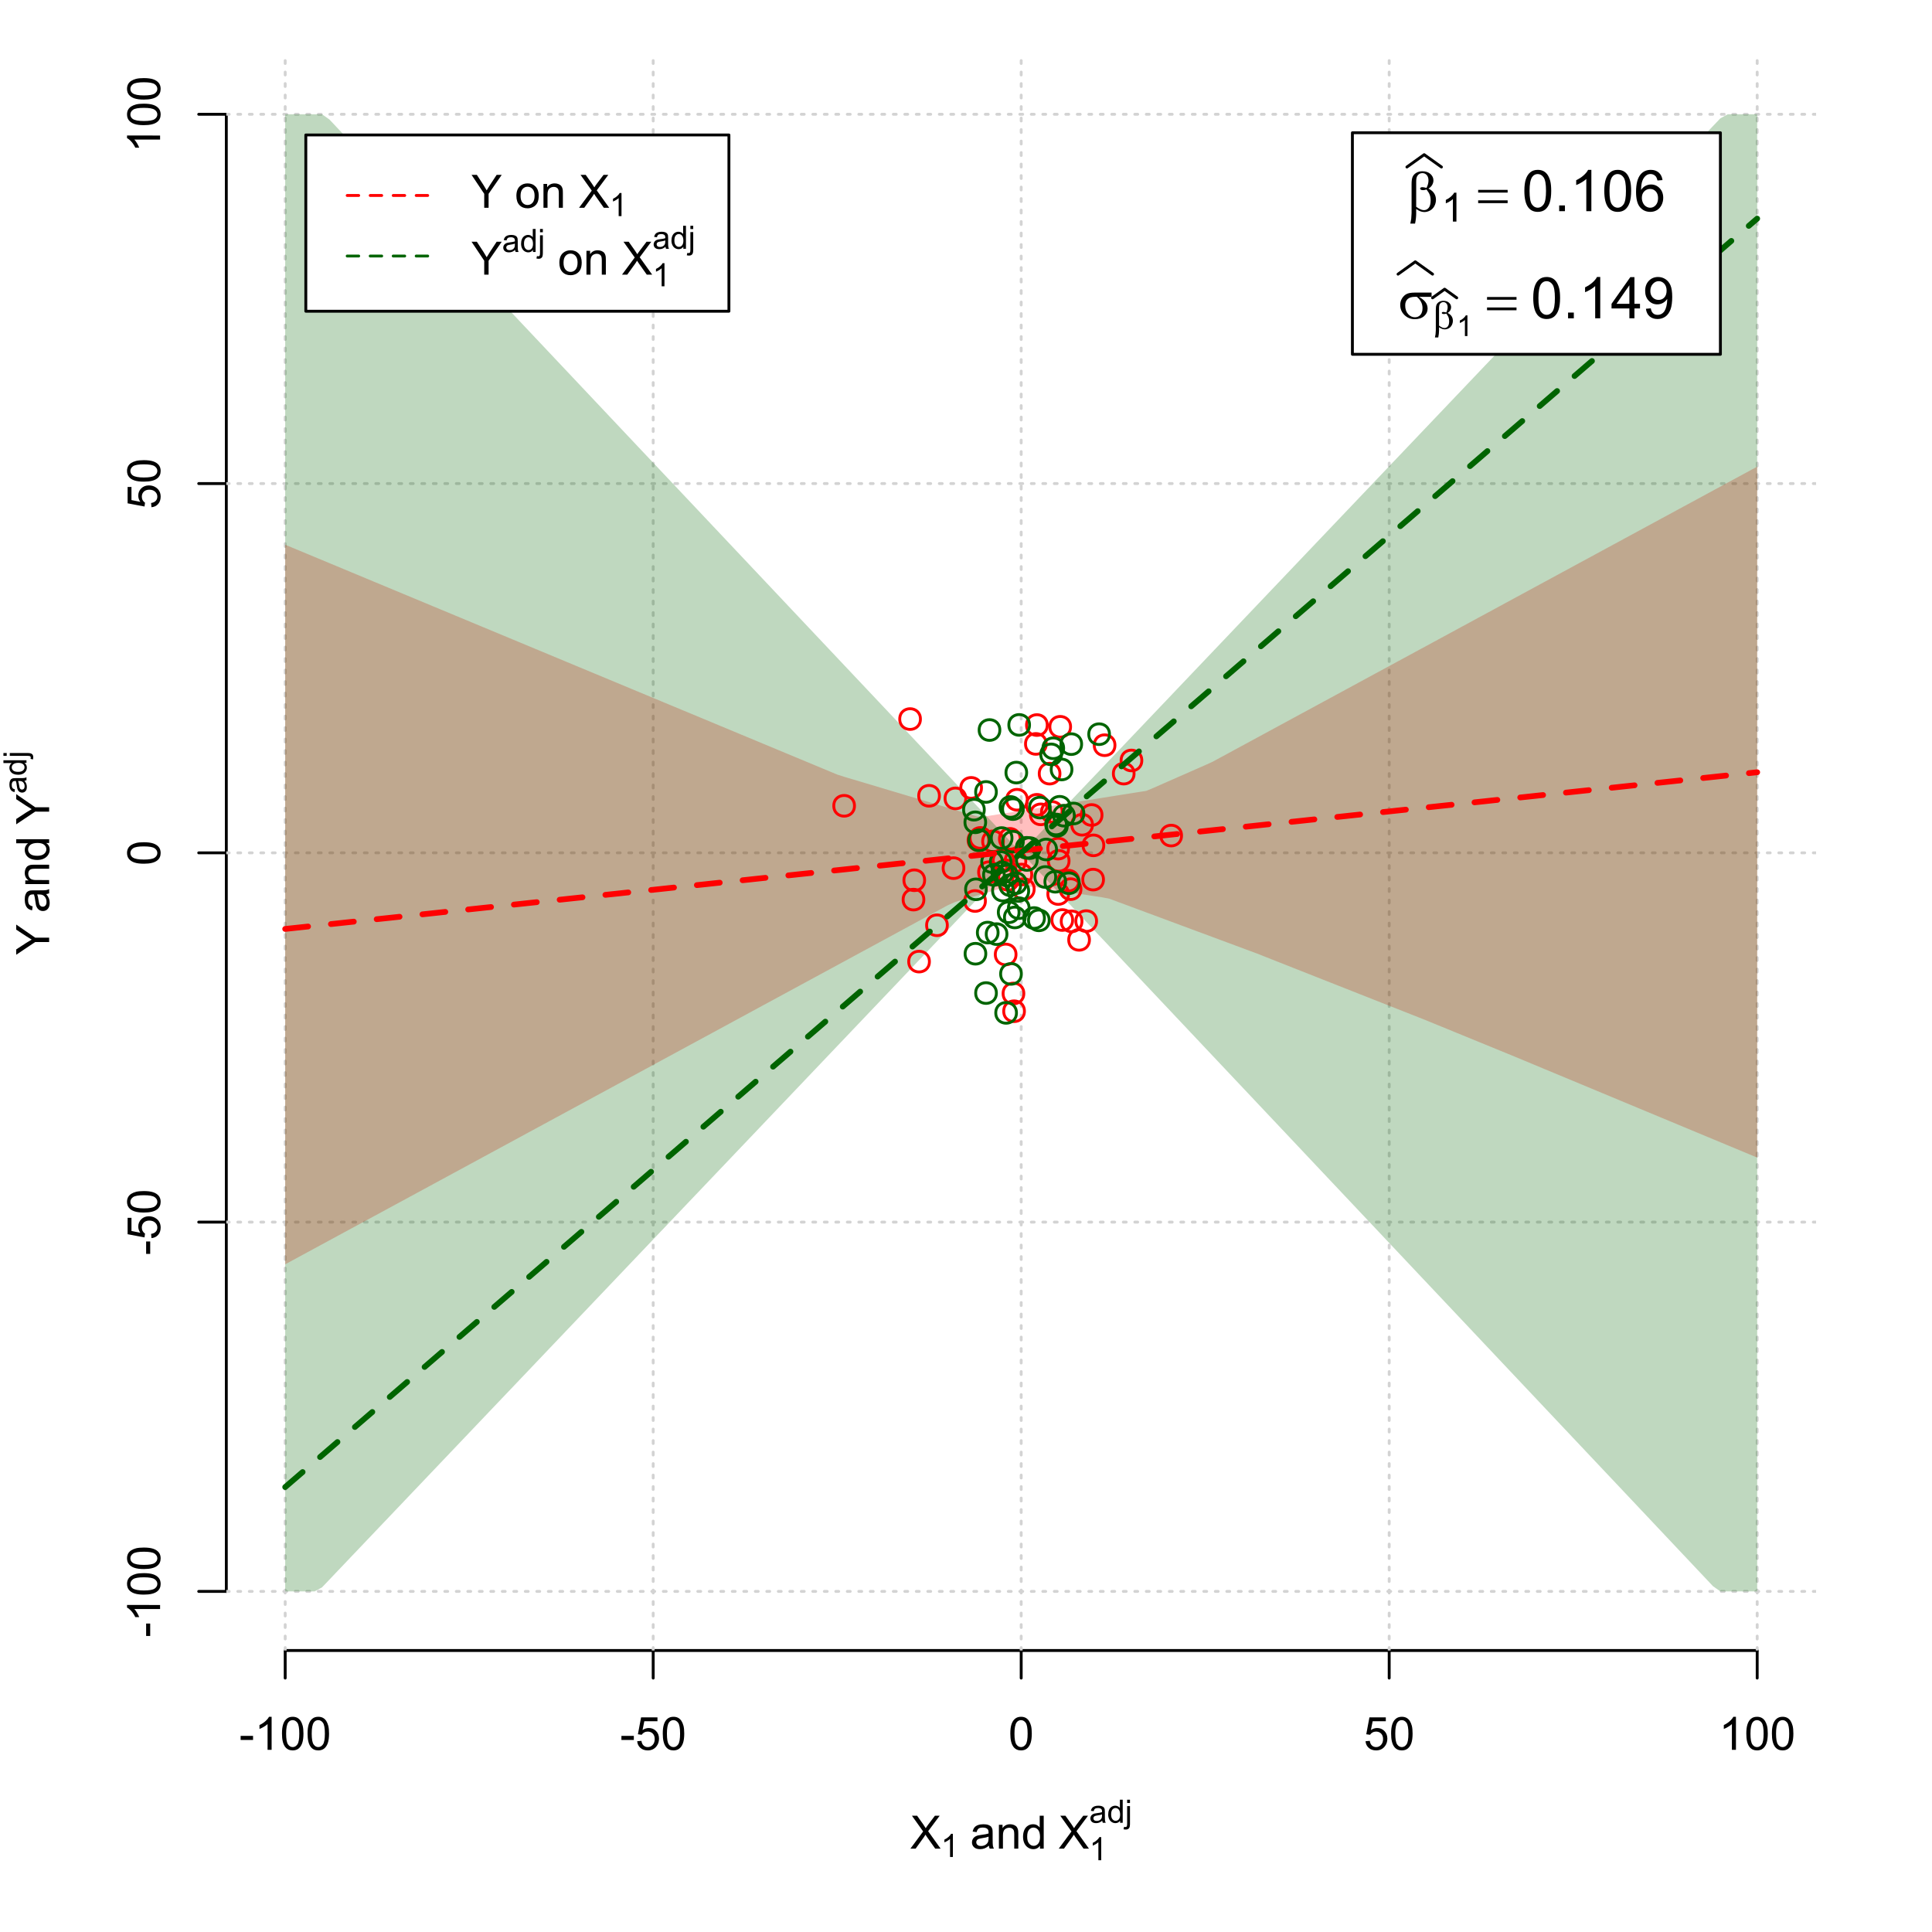 <?xml version="1.0" encoding="UTF-8"?>
<svg xmlns="http://www.w3.org/2000/svg" xmlns:xlink="http://www.w3.org/1999/xlink" width="504pt" height="504pt" viewBox="0 0 504 504" version="1.1">
<defs>
<g>
<symbol overflow="visible" id="glyph0-0">
<path style="stroke:none;" d="M 1.5 0 L 1.5 -7.5 L 7.5 -7.5 L 7.5 0 Z M 1.688 -0.188 L 7.312 -0.188 L 7.312 -7.312 L 1.688 -7.312 Z M 1.688 -0.188 "/>
</symbol>
<symbol overflow="visible" id="glyph0-1">
<path style="stroke:none;" d="M 0.055 0 L 3.375 -4.477 L 0.445 -8.59 L 1.797 -8.59 L 3.359 -6.387 C 3.68 -5.93 3.91 -5.578 4.047 -5.332 C 4.238 -5.645 4.465 -5.969 4.727 -6.312 L 6.457 -8.59 L 7.695 -8.59 L 4.676 -4.539 L 7.93 0 L 6.523 0 L 4.359 -3.062 C 4.238 -3.238 4.113 -3.43 3.984 -3.641 C 3.789 -3.324 3.652 -3.109 3.574 -2.992 L 1.418 0 Z M 0.055 0 "/>
</symbol>
<symbol overflow="visible" id="glyph0-2">
<path style="stroke:none;" d="M 4.852 -0.766 C 4.461 -0.434 4.082 -0.199 3.723 -0.062 C 3.355 0.074 2.969 0.141 2.562 0.141 C 1.875 0.141 1.352 -0.023 0.984 -0.359 C 0.617 -0.688 0.434 -1.117 0.434 -1.641 C 0.434 -1.945 0.5 -2.223 0.641 -2.473 C 0.777 -2.723 0.961 -2.926 1.188 -3.082 C 1.41 -3.234 1.664 -3.348 1.945 -3.43 C 2.152 -3.477 2.465 -3.531 2.883 -3.586 C 3.734 -3.688 4.359 -3.809 4.766 -3.949 C 4.766 -4.09 4.77 -4.18 4.77 -4.227 C 4.77 -4.648 4.668 -4.953 4.469 -5.133 C 4.199 -5.371 3.801 -5.488 3.27 -5.492 C 2.77 -5.488 2.402 -5.402 2.168 -5.23 C 1.934 -5.055 1.758 -4.746 1.648 -4.305 L 0.617 -4.445 C 0.707 -4.887 0.863 -5.242 1.078 -5.516 C 1.289 -5.781 1.598 -5.992 2.008 -6.141 C 2.41 -6.289 2.883 -6.363 3.422 -6.363 C 3.953 -6.363 4.383 -6.301 4.715 -6.176 C 5.047 -6.051 5.293 -5.891 5.449 -5.703 C 5.605 -5.512 5.715 -5.273 5.777 -4.984 C 5.809 -4.805 5.824 -4.48 5.828 -4.016 L 5.828 -2.609 C 5.824 -1.625 5.848 -1.004 5.895 -0.746 C 5.941 -0.484 6.031 -0.238 6.164 0 L 5.062 0 C 4.953 -0.219 4.883 -0.473 4.852 -0.766 Z M 4.766 -3.125 C 4.375 -2.965 3.801 -2.832 3.039 -2.727 C 2.605 -2.66 2.301 -2.59 2.121 -2.516 C 1.941 -2.434 1.801 -2.32 1.703 -2.172 C 1.605 -2.02 1.559 -1.852 1.559 -1.672 C 1.559 -1.387 1.664 -1.152 1.875 -0.969 C 2.086 -0.777 2.398 -0.684 2.812 -0.688 C 3.219 -0.684 3.578 -0.773 3.895 -0.953 C 4.211 -1.129 4.445 -1.371 4.594 -1.68 C 4.707 -1.918 4.762 -2.27 4.766 -2.734 Z M 4.766 -3.125 "/>
</symbol>
<symbol overflow="visible" id="glyph0-3">
<path style="stroke:none;" d="M 0.789 0 L 0.789 -6.223 L 1.742 -6.223 L 1.742 -5.336 C 2.195 -6.02 2.855 -6.363 3.719 -6.363 C 4.09 -6.363 4.434 -6.293 4.754 -6.16 C 5.066 -6.023 5.305 -5.848 5.461 -5.633 C 5.617 -5.41 5.727 -5.152 5.789 -4.852 C 5.828 -4.656 5.848 -4.312 5.848 -3.828 L 5.848 0 L 4.793 0 L 4.793 -3.785 C 4.793 -4.215 4.75 -4.535 4.668 -4.75 C 4.586 -4.961 4.441 -5.129 4.234 -5.258 C 4.023 -5.383 3.777 -5.449 3.5 -5.449 C 3.047 -5.449 2.66 -5.305 2.332 -5.02 C 2.004 -4.734 1.84 -4.195 1.844 -3.398 L 1.844 0 Z M 0.789 0 "/>
</symbol>
<symbol overflow="visible" id="glyph0-4">
<path style="stroke:none;" d="M 4.828 0 L 4.828 -0.785 C 4.43 -0.168 3.848 0.141 3.086 0.141 C 2.59 0.141 2.133 0.004 1.719 -0.27 C 1.297 -0.543 0.977 -0.922 0.75 -1.414 C 0.523 -1.898 0.41 -2.465 0.41 -3.105 C 0.41 -3.727 0.512 -4.289 0.719 -4.797 C 0.926 -5.301 1.238 -5.688 1.652 -5.957 C 2.066 -6.227 2.527 -6.363 3.039 -6.363 C 3.41 -6.363 3.746 -6.281 4.043 -6.125 C 4.336 -5.965 4.574 -5.762 4.758 -5.508 L 4.758 -8.59 L 5.805 -8.59 L 5.805 0 Z M 1.492 -3.105 C 1.488 -2.309 1.656 -1.711 1.996 -1.316 C 2.328 -0.922 2.727 -0.727 3.188 -0.727 C 3.648 -0.727 4.039 -0.914 4.359 -1.293 C 4.68 -1.668 4.84 -2.242 4.844 -3.016 C 4.84 -3.867 4.676 -4.492 4.352 -4.895 C 4.02 -5.289 3.617 -5.488 3.141 -5.492 C 2.672 -5.488 2.277 -5.297 1.965 -4.918 C 1.645 -4.531 1.488 -3.93 1.492 -3.105 Z M 1.492 -3.105 "/>
</symbol>
<symbol overflow="visible" id="glyph0-5">
<path style="stroke:none;" d="M 0.383 -2.578 L 0.383 -3.641 L 3.621 -3.641 L 3.621 -2.578 Z M 0.383 -2.578 "/>
</symbol>
<symbol overflow="visible" id="glyph0-6">
<path style="stroke:none;" d="M 4.469 0 L 3.414 0 L 3.414 -6.719 C 3.16 -6.477 2.828 -6.234 2.414 -5.996 C 2 -5.75 1.629 -5.57 1.305 -5.449 L 1.305 -6.469 C 1.895 -6.742 2.41 -7.078 2.852 -7.477 C 3.293 -7.871 3.605 -8.254 3.789 -8.625 L 4.469 -8.625 Z M 4.469 0 "/>
</symbol>
<symbol overflow="visible" id="glyph0-7">
<path style="stroke:none;" d="M 0.5 -4.234 C 0.496 -5.246 0.602 -6.062 0.812 -6.688 C 1.02 -7.305 1.328 -7.785 1.742 -8.121 C 2.148 -8.457 2.668 -8.625 3.297 -8.625 C 3.758 -8.625 4.164 -8.531 4.512 -8.348 C 4.855 -8.16 5.141 -7.891 5.371 -7.543 C 5.594 -7.191 5.773 -6.766 5.906 -6.266 C 6.035 -5.762 6.098 -5.086 6.102 -4.234 C 6.098 -3.227 5.996 -2.414 5.789 -1.797 C 5.578 -1.176 5.266 -0.695 4.859 -0.359 C 4.445 -0.02 3.926 0.145 3.297 0.148 C 2.465 0.145 1.816 -0.148 1.348 -0.742 C 0.781 -1.457 0.496 -2.621 0.5 -4.234 Z M 1.582 -4.234 C 1.582 -2.824 1.746 -1.887 2.074 -1.418 C 2.402 -0.949 2.809 -0.715 3.297 -0.719 C 3.777 -0.715 4.184 -0.949 4.52 -1.422 C 4.848 -1.887 5.016 -2.824 5.016 -4.234 C 5.016 -5.648 4.848 -6.59 4.52 -7.055 C 4.184 -7.516 3.773 -7.746 3.289 -7.75 C 2.801 -7.746 2.414 -7.543 2.125 -7.137 C 1.762 -6.613 1.582 -5.645 1.582 -4.234 Z M 1.582 -4.234 "/>
</symbol>
<symbol overflow="visible" id="glyph0-8">
<path style="stroke:none;" d="M 0.5 -2.25 L 1.605 -2.344 C 1.684 -1.805 1.871 -1.398 2.176 -1.125 C 2.473 -0.852 2.836 -0.715 3.258 -0.719 C 3.766 -0.715 4.195 -0.906 4.547 -1.293 C 4.898 -1.672 5.074 -2.18 5.074 -2.82 C 5.074 -3.414 4.902 -3.891 4.566 -4.242 C 4.227 -4.59 3.785 -4.762 3.242 -4.766 C 2.898 -4.762 2.594 -4.684 2.32 -4.531 C 2.047 -4.375 1.832 -4.176 1.676 -3.93 L 0.688 -4.062 L 1.516 -8.473 L 5.789 -8.473 L 5.789 -7.465 L 2.359 -7.465 L 1.898 -5.156 C 2.414 -5.516 2.953 -5.695 3.523 -5.695 C 4.27 -5.695 4.902 -5.434 5.422 -4.914 C 5.934 -4.395 6.191 -3.727 6.195 -2.914 C 6.191 -2.133 5.965 -1.461 5.516 -0.898 C 4.961 -0.199 4.211 0.145 3.258 0.148 C 2.477 0.145 1.836 -0.07 1.344 -0.508 C 0.844 -0.941 0.562 -1.523 0.5 -2.25 Z M 0.5 -2.25 "/>
</symbol>
<symbol overflow="visible" id="glyph0-9">
<path style="stroke:none;" d="M 3.344 0 L 3.344 -3.641 L 0.035 -8.59 L 1.418 -8.59 L 3.109 -6 C 3.418 -5.516 3.711 -5.031 3.984 -4.547 C 4.242 -4.992 4.555 -5.496 4.922 -6.062 L 6.586 -8.59 L 7.91 -8.59 L 4.484 -3.641 L 4.484 0 Z M 3.344 0 "/>
</symbol>
<symbol overflow="visible" id="glyph0-10">
<path style="stroke:none;" d=""/>
</symbol>
<symbol overflow="visible" id="glyph0-11">
<path style="stroke:none;" d="M 0.398 -3.109 C 0.398 -4.262 0.719 -5.117 1.359 -5.672 C 1.895 -6.133 2.547 -6.363 3.316 -6.363 C 4.172 -6.363 4.871 -6.082 5.414 -5.52 C 5.953 -4.957 6.223 -4.184 6.227 -3.199 C 6.223 -2.398 6.102 -1.766 5.867 -1.309 C 5.625 -0.848 5.277 -0.492 4.82 -0.238 C 4.359 0.016 3.859 0.141 3.316 0.141 C 2.441 0.141 1.734 -0.137 1.203 -0.695 C 0.664 -1.254 0.398 -2.059 0.398 -3.109 Z M 1.484 -3.109 C 1.48 -2.309 1.656 -1.711 2.004 -1.32 C 2.348 -0.922 2.785 -0.727 3.316 -0.727 C 3.84 -0.727 4.273 -0.926 4.621 -1.324 C 4.969 -1.723 5.145 -2.328 5.145 -3.148 C 5.145 -3.914 4.969 -4.496 4.617 -4.895 C 4.266 -5.289 3.832 -5.488 3.316 -5.492 C 2.785 -5.488 2.348 -5.293 2.004 -4.898 C 1.656 -4.5 1.48 -3.902 1.484 -3.109 Z M 1.484 -3.109 "/>
</symbol>
<symbol overflow="visible" id="glyph1-0">
<path style="stroke:none;" d="M 1.051 0 L 1.051 -5.25 L 5.25 -5.25 L 5.25 0 Z M 1.18 -0.133 L 5.117 -0.133 L 5.117 -5.117 L 1.18 -5.117 Z M 1.18 -0.133 "/>
</symbol>
<symbol overflow="visible" id="glyph1-1">
<path style="stroke:none;" d="M 3.129 0 L 2.391 0 L 2.391 -4.703 C 2.211 -4.531 1.977 -4.363 1.691 -4.195 C 1.398 -4.023 1.141 -3.895 0.914 -3.812 L 0.914 -4.527 C 1.328 -4.719 1.688 -4.953 1.996 -5.234 C 2.305 -5.508 2.523 -5.777 2.652 -6.039 L 3.129 -6.039 Z M 3.129 0 "/>
</symbol>
<symbol overflow="visible" id="glyph1-2">
<path style="stroke:none;" d="M 3.395 -0.539 C 3.117 -0.305 2.855 -0.137 2.605 -0.043 C 2.352 0.051 2.082 0.094 1.793 0.098 C 1.312 0.094 0.941 -0.02 0.688 -0.25 C 0.43 -0.48 0.305 -0.781 0.305 -1.148 C 0.305 -1.359 0.352 -1.551 0.449 -1.73 C 0.543 -1.902 0.668 -2.047 0.828 -2.156 C 0.984 -2.262 1.164 -2.34 1.363 -2.398 C 1.504 -2.434 1.723 -2.473 2.02 -2.512 C 2.609 -2.578 3.047 -2.664 3.336 -2.766 C 3.336 -2.867 3.34 -2.93 3.34 -2.957 C 3.34 -3.258 3.27 -3.469 3.129 -3.594 C 2.941 -3.758 2.66 -3.844 2.289 -3.844 C 1.941 -3.844 1.684 -3.781 1.52 -3.66 C 1.348 -3.535 1.227 -3.32 1.152 -3.016 L 0.43 -3.113 C 0.492 -3.418 0.602 -3.668 0.754 -3.863 C 0.902 -4.051 1.121 -4.199 1.406 -4.301 C 1.688 -4.402 2.016 -4.453 2.395 -4.453 C 2.766 -4.453 3.066 -4.406 3.301 -4.32 C 3.527 -4.23 3.699 -4.121 3.812 -3.992 C 3.918 -3.855 3.996 -3.691 4.043 -3.492 C 4.066 -3.363 4.078 -3.133 4.082 -2.809 L 4.082 -1.824 C 4.078 -1.137 4.094 -0.703 4.129 -0.523 C 4.156 -0.336 4.219 -0.164 4.316 0 L 3.543 0 C 3.465 -0.152 3.414 -0.332 3.395 -0.539 Z M 3.336 -2.188 C 3.062 -2.074 2.66 -1.98 2.129 -1.906 C 1.82 -1.859 1.605 -1.812 1.484 -1.758 C 1.355 -1.703 1.258 -1.621 1.191 -1.52 C 1.121 -1.41 1.09 -1.293 1.09 -1.168 C 1.09 -0.969 1.164 -0.805 1.312 -0.676 C 1.461 -0.543 1.68 -0.48 1.969 -0.48 C 2.25 -0.48 2.5 -0.539 2.727 -0.664 C 2.945 -0.785 3.109 -0.957 3.215 -1.176 C 3.293 -1.34 3.332 -1.586 3.336 -1.914 Z M 3.336 -2.188 "/>
</symbol>
<symbol overflow="visible" id="glyph1-3">
<path style="stroke:none;" d="M 3.379 0 L 3.379 -0.551 C 3.102 -0.121 2.695 0.094 2.16 0.098 C 1.812 0.094 1.492 0 1.203 -0.188 C 0.906 -0.379 0.68 -0.645 0.523 -0.988 C 0.359 -1.328 0.281 -1.723 0.285 -2.172 C 0.281 -2.605 0.355 -3 0.504 -3.355 C 0.648 -3.707 0.863 -3.977 1.156 -4.168 C 1.441 -4.355 1.766 -4.453 2.129 -4.453 C 2.387 -4.453 2.621 -4.395 2.828 -4.285 C 3.031 -4.172 3.199 -4.031 3.332 -3.855 L 3.332 -6.012 L 4.066 -6.012 L 4.066 0 Z M 1.047 -2.172 C 1.043 -1.613 1.16 -1.195 1.398 -0.922 C 1.629 -0.641 1.906 -0.504 2.23 -0.508 C 2.551 -0.504 2.824 -0.637 3.051 -0.902 C 3.273 -1.168 3.387 -1.57 3.391 -2.113 C 3.387 -2.707 3.273 -3.145 3.047 -3.426 C 2.816 -3.703 2.531 -3.844 2.199 -3.844 C 1.867 -3.844 1.594 -3.707 1.375 -3.441 C 1.152 -3.168 1.043 -2.746 1.047 -2.172 Z M 1.047 -2.172 "/>
</symbol>
<symbol overflow="visible" id="glyph1-4">
<path style="stroke:none;" d="M 0.551 -5.156 L 0.551 -6.012 L 1.289 -6.012 L 1.289 -5.156 Z M -0.387 1.691 L -0.246 1.062 C -0.098 1.098 0.016 1.117 0.102 1.121 C 0.25 1.117 0.363 1.066 0.438 0.969 C 0.512 0.867 0.551 0.621 0.551 0.223 L 0.551 -4.355 L 1.289 -4.355 L 1.289 0.238 C 1.289 0.773 1.219 1.148 1.078 1.359 C 0.898 1.633 0.602 1.77 0.191 1.77 C -0.008 1.77 -0.199 1.742 -0.387 1.691 Z M -0.387 1.691 "/>
</symbol>
<symbol overflow="visible" id="glyph2-0">
<path style="stroke:none;" d="M 0.602 0 L 0.602 -7.5 L 6.602 -7.5 L 6.602 0 Z M 0.789 -0.188 L 6.414 -0.188 L 6.414 -7.312 L 0.789 -7.312 Z M 0.789 -0.188 "/>
</symbol>
<symbol overflow="visible" id="glyph2-1">
<path style="stroke:none;" d=""/>
</symbol>
<symbol overflow="visible" id="glyph3-0">
<path style="stroke:none;" d="M 0 -1.5 L -7.5 -1.5 L -7.5 -7.5 L 0 -7.5 Z M -0.188 -1.688 L -0.188 -7.312 L -7.312 -7.312 L -7.312 -1.688 Z M -0.188 -1.688 "/>
</symbol>
<symbol overflow="visible" id="glyph3-1">
<path style="stroke:none;" d="M 0 -3.344 L -3.641 -3.348 L -8.59 -0.035 L -8.59 -1.418 L -6 -3.113 C -5.516 -3.422 -5.031 -3.715 -4.547 -3.984 C -4.992 -4.242 -5.496 -4.555 -6.062 -4.922 L -8.59 -6.586 L -8.59 -7.91 L -3.637 -4.484 L 0 -4.484 Z M 0 -3.344 "/>
</symbol>
<symbol overflow="visible" id="glyph3-2">
<path style="stroke:none;" d="M -0.766 -4.852 C -0.434 -4.461 -0.199 -4.082 -0.062 -3.723 C 0.074 -3.355 0.141 -2.969 0.141 -2.562 C 0.141 -1.875 -0.023 -1.352 -0.359 -0.984 C -0.688 -0.617 -1.117 -0.434 -1.641 -0.434 C -1.945 -0.434 -2.223 -0.5 -2.473 -0.641 C -2.723 -0.777 -2.926 -0.961 -3.082 -1.188 C -3.234 -1.41 -3.348 -1.664 -3.43 -1.945 C -3.477 -2.152 -3.531 -2.465 -3.586 -2.883 C -3.688 -3.734 -3.809 -4.359 -3.949 -4.766 C -4.09 -4.766 -4.18 -4.77 -4.227 -4.77 C -4.648 -4.77 -4.953 -4.668 -5.133 -4.469 C -5.371 -4.199 -5.488 -3.801 -5.492 -3.27 C -5.488 -2.773 -5.402 -2.406 -5.23 -2.172 C -5.055 -1.934 -4.746 -1.758 -4.305 -1.648 L -4.445 -0.617 C -4.887 -0.707 -5.242 -0.863 -5.516 -1.078 C -5.781 -1.293 -5.992 -1.602 -6.141 -2.012 C -6.289 -2.414 -6.363 -2.887 -6.363 -3.422 C -6.363 -3.953 -6.301 -4.383 -6.176 -4.715 C -6.051 -5.047 -5.891 -5.293 -5.703 -5.449 C -5.512 -5.605 -5.273 -5.715 -4.984 -5.777 C -4.805 -5.809 -4.48 -5.824 -4.016 -5.828 L -2.605 -5.828 C -1.625 -5.824 -1.004 -5.848 -0.746 -5.895 C -0.48 -5.941 -0.234 -6.031 0 -6.164 L 0 -5.062 C -0.219 -4.953 -0.473 -4.883 -0.766 -4.852 Z M -3.121 -4.766 C -2.961 -4.375 -2.828 -3.801 -2.727 -3.039 C -2.66 -2.605 -2.59 -2.301 -2.516 -2.121 C -2.434 -1.941 -2.32 -1.801 -2.172 -1.703 C -2.02 -1.605 -1.852 -1.559 -1.672 -1.559 C -1.387 -1.559 -1.152 -1.664 -0.965 -1.875 C -0.773 -2.086 -0.68 -2.398 -0.684 -2.812 C -0.68 -3.219 -0.77 -3.578 -0.949 -3.895 C -1.129 -4.211 -1.371 -4.445 -1.68 -4.594 C -1.918 -4.707 -2.27 -4.762 -2.734 -4.766 Z M -3.121 -4.766 "/>
</symbol>
<symbol overflow="visible" id="glyph3-3">
<path style="stroke:none;" d="M 0 -0.789 L -6.223 -0.793 L -6.223 -1.742 L -5.336 -1.742 C -6.02 -2.195 -6.363 -2.855 -6.363 -3.723 C -6.363 -4.09 -6.293 -4.434 -6.16 -4.754 C -6.023 -5.066 -5.848 -5.305 -5.633 -5.461 C -5.41 -5.617 -5.152 -5.727 -4.852 -5.789 C -4.656 -5.828 -4.312 -5.848 -3.824 -5.848 L 0 -5.848 L 0 -4.793 L -3.785 -4.793 C -4.215 -4.793 -4.535 -4.75 -4.75 -4.668 C -4.961 -4.586 -5.129 -4.441 -5.258 -4.234 C -5.383 -4.023 -5.449 -3.777 -5.449 -3.5 C -5.449 -3.047 -5.305 -2.66 -5.02 -2.336 C -4.734 -2.008 -4.195 -1.844 -3.398 -1.848 L 0 -1.844 Z M 0 -0.789 "/>
</symbol>
<symbol overflow="visible" id="glyph3-4">
<path style="stroke:none;" d="M 0 -4.828 L -0.785 -4.828 C -0.168 -4.43 0.141 -3.848 0.141 -3.086 C 0.141 -2.59 0.004 -2.133 -0.27 -1.719 C -0.543 -1.297 -0.922 -0.977 -1.414 -0.75 C -1.898 -0.523 -2.465 -0.41 -3.105 -0.41 C -3.727 -0.41 -4.289 -0.512 -4.797 -0.719 C -5.301 -0.926 -5.688 -1.238 -5.957 -1.652 C -6.227 -2.066 -6.363 -2.527 -6.363 -3.043 C -6.363 -3.414 -6.281 -3.75 -6.125 -4.043 C -5.965 -4.336 -5.762 -4.574 -5.508 -4.758 L -8.59 -4.758 L -8.59 -5.809 L 0 -5.805 Z M -3.105 -1.496 C -2.309 -1.492 -1.711 -1.66 -1.316 -1.996 C -0.922 -2.328 -0.727 -2.727 -0.727 -3.188 C -0.727 -3.648 -0.914 -4.039 -1.289 -4.359 C -1.664 -4.68 -2.238 -4.84 -3.016 -4.844 C -3.867 -4.84 -4.492 -4.676 -4.895 -4.352 C -5.289 -4.023 -5.488 -3.621 -5.492 -3.141 C -5.488 -2.672 -5.297 -2.277 -4.918 -1.965 C -4.531 -1.648 -3.93 -1.492 -3.105 -1.496 Z M -3.105 -1.496 "/>
</symbol>
<symbol overflow="visible" id="glyph3-5">
<path style="stroke:none;" d="M -2.578 -0.383 L -3.641 -0.383 L -3.641 -3.621 L -2.578 -3.621 Z M -2.578 -0.383 "/>
</symbol>
<symbol overflow="visible" id="glyph3-6">
<path style="stroke:none;" d="M 0 -4.469 L 0 -3.414 L -6.719 -3.418 C -6.477 -3.16 -6.234 -2.828 -5.996 -2.418 C -5.75 -2.004 -5.57 -1.633 -5.449 -1.309 L -6.469 -1.309 C -6.742 -1.895 -7.078 -2.41 -7.477 -2.852 C -7.871 -3.293 -8.254 -3.605 -8.625 -3.793 L -8.625 -4.473 Z M 0 -4.469 "/>
</symbol>
<symbol overflow="visible" id="glyph3-7">
<path style="stroke:none;" d="M -4.234 -0.5 C -5.246 -0.496 -6.062 -0.602 -6.688 -0.812 C -7.305 -1.02 -7.785 -1.328 -8.121 -1.742 C -8.457 -2.152 -8.625 -2.672 -8.625 -3.301 C -8.625 -3.758 -8.531 -4.164 -8.348 -4.512 C -8.16 -4.859 -7.891 -5.145 -7.543 -5.371 C -7.191 -5.594 -6.766 -5.773 -6.266 -5.906 C -5.762 -6.035 -5.086 -6.098 -4.234 -6.102 C -3.223 -6.098 -2.41 -5.996 -1.793 -5.789 C -1.176 -5.578 -0.695 -5.266 -0.359 -4.859 C -0.02 -4.445 0.145 -3.926 0.148 -3.297 C 0.145 -2.465 -0.148 -1.816 -0.742 -1.348 C -1.457 -0.781 -2.621 -0.496 -4.234 -0.5 Z M -4.234 -1.582 C -2.824 -1.582 -1.887 -1.746 -1.418 -2.074 C -0.949 -2.402 -0.715 -2.809 -0.719 -3.297 C -0.715 -3.777 -0.949 -4.184 -1.422 -4.52 C -1.887 -4.848 -2.824 -5.016 -4.234 -5.016 C -5.648 -5.016 -6.59 -4.848 -7.055 -4.52 C -7.516 -4.188 -7.746 -3.777 -7.75 -3.289 C -7.746 -2.801 -7.543 -2.414 -7.137 -2.129 C -6.613 -1.762 -5.645 -1.582 -4.234 -1.582 Z M -4.234 -1.582 "/>
</symbol>
<symbol overflow="visible" id="glyph3-8">
<path style="stroke:none;" d="M -2.25 -0.5 L -2.344 -1.605 C -1.805 -1.684 -1.398 -1.871 -1.125 -2.176 C -0.852 -2.473 -0.715 -2.836 -0.719 -3.258 C -0.715 -3.766 -0.906 -4.195 -1.293 -4.547 C -1.672 -4.898 -2.18 -5.074 -2.816 -5.074 C -3.414 -5.074 -3.891 -4.902 -4.242 -4.566 C -4.59 -4.227 -4.762 -3.785 -4.766 -3.242 C -4.762 -2.898 -4.684 -2.594 -4.531 -2.32 C -4.375 -2.047 -4.176 -1.832 -3.93 -1.676 L -4.062 -0.688 L -8.473 -1.52 L -8.473 -5.789 L -7.465 -5.789 L -7.465 -2.363 L -5.156 -1.898 C -5.516 -2.414 -5.695 -2.953 -5.695 -3.523 C -5.695 -4.27 -5.434 -4.902 -4.914 -5.422 C -4.395 -5.934 -3.727 -6.191 -2.91 -6.195 C -2.133 -6.191 -1.461 -5.965 -0.895 -5.516 C -0.199 -4.961 0.145 -4.211 0.148 -3.258 C 0.145 -2.477 -0.07 -1.836 -0.508 -1.344 C -0.941 -0.848 -1.523 -0.566 -2.25 -0.5 Z M -2.25 -0.5 "/>
</symbol>
<symbol overflow="visible" id="glyph4-0">
<path style="stroke:none;" d="M 0 -0.602 L -7.5 -0.605 L -7.5 -6.605 L 0 -6.602 Z M -0.188 -0.789 L -0.188 -6.414 L -7.312 -6.418 L -7.312 -0.793 Z M -0.188 -0.789 "/>
</symbol>
<symbol overflow="visible" id="glyph4-1">
<path style="stroke:none;" d=""/>
</symbol>
<symbol overflow="visible" id="glyph5-0">
<path style="stroke:none;" d="M 0 -1.051 L -5.25 -1.051 L -5.25 -5.25 L 0 -5.25 Z M -0.133 -1.18 L -0.133 -5.117 L -5.117 -5.117 L -5.117 -1.18 Z M -0.133 -1.18 "/>
</symbol>
<symbol overflow="visible" id="glyph5-1">
<path style="stroke:none;" d="M -0.539 -3.395 C -0.305 -3.117 -0.137 -2.855 -0.043 -2.605 C 0.051 -2.352 0.094 -2.082 0.098 -1.793 C 0.094 -1.312 -0.02 -0.941 -0.25 -0.688 C -0.48 -0.43 -0.781 -0.305 -1.148 -0.305 C -1.359 -0.305 -1.551 -0.352 -1.73 -0.449 C -1.902 -0.543 -2.047 -0.668 -2.156 -0.828 C -2.262 -0.984 -2.34 -1.164 -2.398 -1.363 C -2.434 -1.504 -2.473 -1.723 -2.512 -2.02 C -2.578 -2.609 -2.664 -3.047 -2.766 -3.336 C -2.867 -3.336 -2.93 -3.34 -2.957 -3.34 C -3.258 -3.34 -3.469 -3.27 -3.594 -3.129 C -3.758 -2.941 -3.844 -2.66 -3.844 -2.289 C -3.844 -1.941 -3.781 -1.684 -3.66 -1.52 C -3.535 -1.352 -3.32 -1.23 -3.016 -1.152 L -3.113 -0.43 C -3.418 -0.492 -3.668 -0.602 -3.863 -0.754 C -4.051 -0.902 -4.199 -1.121 -4.301 -1.406 C -4.402 -1.688 -4.453 -2.016 -4.453 -2.395 C -4.453 -2.766 -4.406 -3.066 -4.32 -3.301 C -4.23 -3.527 -4.121 -3.699 -3.992 -3.812 C -3.855 -3.918 -3.691 -3.996 -3.492 -4.043 C -3.363 -4.066 -3.133 -4.078 -2.809 -4.082 L -1.824 -4.082 C -1.137 -4.078 -0.703 -4.094 -0.523 -4.129 C -0.336 -4.156 -0.164 -4.219 0 -4.316 L 0 -3.543 C -0.152 -3.465 -0.332 -3.414 -0.539 -3.395 Z M -2.188 -3.336 C -2.074 -3.062 -1.98 -2.66 -1.906 -2.129 C -1.859 -1.82 -1.812 -1.605 -1.758 -1.484 C -1.703 -1.355 -1.621 -1.258 -1.52 -1.191 C -1.41 -1.121 -1.293 -1.09 -1.168 -1.09 C -0.969 -1.09 -0.805 -1.164 -0.676 -1.312 C -0.543 -1.461 -0.48 -1.68 -0.48 -1.969 C -0.48 -2.25 -0.539 -2.5 -0.664 -2.727 C -0.785 -2.945 -0.957 -3.109 -1.176 -3.215 C -1.34 -3.293 -1.586 -3.332 -1.914 -3.336 Z M -2.188 -3.336 "/>
</symbol>
<symbol overflow="visible" id="glyph5-2">
<path style="stroke:none;" d="M 0 -3.379 L -0.551 -3.379 C -0.121 -3.102 0.094 -2.695 0.098 -2.16 C 0.094 -1.812 0 -1.492 -0.188 -1.203 C -0.379 -0.906 -0.645 -0.684 -0.988 -0.527 C -1.328 -0.367 -1.723 -0.285 -2.172 -0.289 C -2.605 -0.285 -3 -0.359 -3.355 -0.504 C -3.707 -0.648 -3.977 -0.863 -4.168 -1.156 C -4.355 -1.441 -4.453 -1.766 -4.453 -2.129 C -4.453 -2.387 -4.395 -2.621 -4.285 -2.828 C -4.172 -3.031 -4.031 -3.199 -3.855 -3.332 L -6.012 -3.332 L -6.012 -4.066 L 0 -4.066 Z M -2.172 -1.047 C -1.613 -1.043 -1.195 -1.16 -0.922 -1.398 C -0.641 -1.629 -0.504 -1.906 -0.508 -2.23 C -0.504 -2.551 -0.637 -2.824 -0.902 -3.051 C -1.168 -3.273 -1.57 -3.387 -2.113 -3.391 C -2.707 -3.387 -3.145 -3.273 -3.426 -3.047 C -3.703 -2.816 -3.844 -2.531 -3.844 -2.199 C -3.844 -1.867 -3.707 -1.594 -3.441 -1.375 C -3.168 -1.152 -2.746 -1.043 -2.172 -1.047 Z M -2.172 -1.047 "/>
</symbol>
<symbol overflow="visible" id="glyph5-3">
<path style="stroke:none;" d="M -5.156 -0.551 L -6.012 -0.551 L -6.012 -1.289 L -5.156 -1.289 Z M 1.691 0.387 L 1.062 0.246 C 1.098 0.098 1.117 -0.016 1.121 -0.102 C 1.117 -0.25 1.066 -0.363 0.969 -0.438 C 0.867 -0.512 0.621 -0.551 0.223 -0.551 L -4.355 -0.551 L -4.355 -1.289 L 0.238 -1.289 C 0.773 -1.289 1.148 -1.219 1.359 -1.078 C 1.633 -0.898 1.77 -0.602 1.77 -0.191 C 1.77 0.008 1.742 0.199 1.691 0.387 Z M 1.691 0.387 "/>
</symbol>
<symbol overflow="visible" id="glyph6-0">
<path style="stroke:none;" d="M 0.754 0 L 0.754 -9.375 L 8.254 -9.375 L 8.254 0 Z M 0.988 -0.234 L 8.02 -0.234 L 8.02 -9.141 L 0.988 -9.141 Z M 0.988 -0.234 "/>
</symbol>
<symbol overflow="visible" id="glyph6-1">
<path style="stroke:none;" d="M 2.418 -0.57 L 2.418 0.668 C 2.414 1.457 2.316 2.312 2.125 3.238 L 0.887 3.238 C 1.016 2.629 1.094 2.215 1.121 2 C 1.18 1.312 1.211 0.812 1.215 0.5 L 1.215 -6.988 C 1.211 -7.859 1.297 -8.508 1.473 -8.93 C 1.645 -9.352 1.957 -9.703 2.41 -9.988 C 2.859 -10.27 3.402 -10.41 4.035 -10.414 C 4.906 -10.41 5.605 -10.176 6.129 -9.711 C 6.652 -9.238 6.914 -8.684 6.914 -8.043 C 6.914 -7.625 6.805 -7.23 6.594 -6.855 C 6.379 -6.48 6.051 -6.156 5.609 -5.891 C 6.914 -5.262 7.57 -4.289 7.574 -2.973 C 7.57 -2.383 7.434 -1.836 7.164 -1.332 C 6.887 -0.82 6.512 -0.434 6.035 -0.172 C 5.555 0.094 5.059 0.223 4.555 0.227 C 4.227 0.223 3.906 0.168 3.586 0.059 C 3.266 -0.051 2.875 -0.258 2.418 -0.57 Z M 2.418 -1.148 C 2.891 -0.816 3.305 -0.578 3.656 -0.434 C 3.918 -0.324 4.18 -0.27 4.445 -0.27 C 4.938 -0.27 5.352 -0.473 5.688 -0.879 C 6.02 -1.285 6.188 -1.93 6.188 -2.82 C 6.188 -3.375 6.105 -3.863 5.949 -4.281 C 5.785 -4.695 5.508 -5.152 5.113 -5.656 C 4.773 -5.539 4.484 -5.484 4.242 -5.484 C 3.945 -5.484 3.738 -5.527 3.621 -5.617 C 3.5 -5.703 3.438 -5.797 3.441 -5.902 C 3.438 -5.992 3.484 -6.078 3.578 -6.152 C 3.668 -6.223 3.816 -6.258 4.027 -6.262 C 4.262 -6.258 4.625 -6.195 5.113 -6.07 C 5.453 -6.75 5.625 -7.391 5.625 -8 C 5.625 -8.609 5.473 -9.086 5.172 -9.426 C 4.867 -9.758 4.492 -9.926 4.043 -9.93 C 3.477 -9.926 3.035 -9.688 2.727 -9.215 C 2.516 -8.895 2.414 -8.383 2.418 -7.684 Z M 2.418 -1.148 "/>
</symbol>
<symbol overflow="visible" id="glyph6-2">
<path style="stroke:none;" d="M 0.27 -5.559 L 7.961 -5.559 L 7.961 -4.848 L 0.27 -4.848 Z M 0.27 -2.828 L 7.961 -2.828 L 7.961 -2.102 L 0.27 -2.102 Z M 0.27 -2.828 "/>
</symbol>
<symbol overflow="visible" id="glyph6-3">
<path style="stroke:none;" d="M 8.746 -5.602 L 5.465 -5.602 C 6.199 -5.191 6.758 -4.734 7.141 -4.238 C 7.52 -3.738 7.711 -3.164 7.711 -2.512 C 7.711 -1.758 7.406 -1.113 6.801 -0.578 C 6.195 -0.043 5.387 0.223 4.371 0.227 C 3.301 0.223 2.398 -0.137 1.668 -0.863 C 0.934 -1.59 0.566 -2.469 0.57 -3.5 C 0.566 -4.117 0.723 -4.68 1.031 -5.184 C 1.336 -5.688 1.723 -6.066 2.199 -6.324 C 2.668 -6.578 3.391 -6.707 4.367 -6.711 L 8.746 -6.711 Z M 4.914 -5.602 C 4.707 -5.605 4.551 -5.605 4.445 -5.609 C 3.566 -5.605 2.918 -5.41 2.5 -5.023 C 2.074 -4.629 1.863 -4.078 1.867 -3.367 C 1.863 -2.434 2.113 -1.684 2.621 -1.117 C 3.121 -0.551 3.719 -0.27 4.41 -0.27 C 4.984 -0.27 5.457 -0.473 5.828 -0.887 C 6.199 -1.297 6.387 -1.895 6.387 -2.672 C 6.387 -3.797 5.895 -4.773 4.914 -5.602 Z M 4.914 -5.602 "/>
</symbol>
<symbol overflow="visible" id="glyph7-0">
<path style="stroke:none;" d="M 1.312 0 L 1.312 -6.562 L 6.562 -6.562 L 6.562 0 Z M 1.477 -0.164 L 6.398 -0.164 L 6.398 -6.398 L 1.477 -6.398 Z M 1.477 -0.164 "/>
</symbol>
<symbol overflow="visible" id="glyph7-1">
<path style="stroke:none;" d="M 3.91 0 L 2.988 0 L 2.988 -5.879 C 2.766 -5.664 2.473 -5.453 2.113 -5.242 C 1.75 -5.027 1.426 -4.871 1.145 -4.77 L 1.145 -5.66 C 1.656 -5.902 2.109 -6.195 2.496 -6.539 C 2.883 -6.883 3.156 -7.219 3.316 -7.547 L 3.91 -7.547 Z M 3.91 0 "/>
</symbol>
<symbol overflow="visible" id="glyph8-0">
<path style="stroke:none;" d="M 1.875 0 L 1.875 -9.375 L 9.375 -9.375 L 9.375 0 Z M 2.109 -0.234 L 9.141 -0.234 L 9.141 -9.141 L 2.109 -9.141 Z M 2.109 -0.234 "/>
</symbol>
<symbol overflow="visible" id="glyph8-1">
<path style="stroke:none;" d="M 0.621 -5.297 C 0.621 -6.562 0.75 -7.582 1.012 -8.359 C 1.273 -9.133 1.664 -9.73 2.18 -10.152 C 2.695 -10.57 3.344 -10.781 4.125 -10.781 C 4.699 -10.781 5.203 -10.664 5.641 -10.434 C 6.074 -10.199 6.434 -9.863 6.715 -9.43 C 6.996 -8.988 7.219 -8.457 7.383 -7.832 C 7.543 -7.203 7.621 -6.359 7.625 -5.297 C 7.621 -4.035 7.492 -3.016 7.234 -2.246 C 6.973 -1.469 6.586 -0.871 6.074 -0.449 C 5.559 -0.027 4.91 0.18 4.125 0.184 C 3.086 0.18 2.27 -0.188 1.684 -0.93 C 0.973 -1.82 0.621 -3.277 0.621 -5.297 Z M 1.977 -5.297 C 1.973 -3.531 2.18 -2.355 2.594 -1.777 C 3.004 -1.191 3.516 -0.902 4.125 -0.902 C 4.727 -0.902 5.234 -1.195 5.648 -1.781 C 6.062 -2.367 6.27 -3.539 6.27 -5.297 C 6.27 -7.062 6.062 -8.234 5.648 -8.816 C 5.234 -9.398 4.719 -9.691 4.109 -9.691 C 3.5 -9.691 3.02 -9.434 2.66 -8.922 C 2.203 -8.262 1.973 -7.055 1.977 -5.297 Z M 1.977 -5.297 "/>
</symbol>
<symbol overflow="visible" id="glyph8-2">
<path style="stroke:none;" d="M 1.363 0 L 1.363 -1.5 L 2.863 -1.5 L 2.863 0 Z M 1.363 0 "/>
</symbol>
<symbol overflow="visible" id="glyph8-3">
<path style="stroke:none;" d="M 5.59 0 L 4.27 0 L 4.27 -8.402 C 3.949 -8.098 3.531 -7.793 3.02 -7.492 C 2.504 -7.188 2.043 -6.961 1.633 -6.812 L 1.633 -8.086 C 2.367 -8.43 3.012 -8.848 3.566 -9.344 C 4.117 -9.836 4.508 -10.316 4.738 -10.781 L 5.59 -10.781 Z M 5.59 0 "/>
</symbol>
<symbol overflow="visible" id="glyph8-4">
<path style="stroke:none;" d="M 7.465 -8.109 L 6.152 -8.004 C 6.035 -8.52 5.867 -8.895 5.656 -9.133 C 5.297 -9.504 4.859 -9.691 4.336 -9.695 C 3.914 -9.691 3.543 -9.574 3.23 -9.344 C 2.812 -9.039 2.488 -8.598 2.25 -8.02 C 2.008 -7.438 1.883 -6.609 1.875 -5.539 C 2.191 -6.016 2.578 -6.375 3.039 -6.613 C 3.496 -6.844 3.977 -6.961 4.484 -6.965 C 5.359 -6.961 6.109 -6.637 6.727 -5.992 C 7.344 -5.344 7.652 -4.508 7.652 -3.484 C 7.652 -2.809 7.504 -2.184 7.215 -1.605 C 6.922 -1.027 6.523 -0.582 6.02 -0.277 C 5.508 0.031 4.934 0.18 4.293 0.184 C 3.191 0.18 2.293 -0.219 1.602 -1.027 C 0.906 -1.832 0.562 -3.164 0.562 -5.023 C 0.562 -7.094 0.945 -8.605 1.715 -9.551 C 2.383 -10.371 3.285 -10.781 4.418 -10.781 C 5.262 -10.781 5.953 -10.543 6.492 -10.07 C 7.031 -9.594 7.355 -8.941 7.465 -8.109 Z M 2.078 -3.48 C 2.074 -3.023 2.172 -2.586 2.367 -2.176 C 2.562 -1.758 2.832 -1.441 3.18 -1.227 C 3.523 -1.008 3.887 -0.902 4.27 -0.902 C 4.824 -0.902 5.301 -1.125 5.703 -1.574 C 6.102 -2.023 6.305 -2.633 6.305 -3.406 C 6.305 -4.145 6.105 -4.73 5.711 -5.16 C 5.316 -5.586 4.82 -5.801 4.219 -5.801 C 3.621 -5.801 3.113 -5.586 2.699 -5.16 C 2.281 -4.73 2.074 -4.172 2.078 -3.48 Z M 2.078 -3.48 "/>
</symbol>
<symbol overflow="visible" id="glyph8-5">
<path style="stroke:none;" d="M 4.848 0 L 4.848 -2.57 L 0.191 -2.57 L 0.191 -3.781 L 5.09 -10.738 L 6.168 -10.738 L 6.168 -3.781 L 7.617 -3.781 L 7.617 -2.57 L 6.168 -2.57 L 6.168 0 Z M 4.848 -3.781 L 4.848 -8.621 L 1.488 -3.781 Z M 4.848 -3.781 "/>
</symbol>
<symbol overflow="visible" id="glyph8-6">
<path style="stroke:none;" d="M 0.82 -2.484 L 2.086 -2.602 C 2.195 -2.004 2.398 -1.57 2.703 -1.305 C 3 -1.035 3.391 -0.902 3.867 -0.902 C 4.273 -0.902 4.629 -0.992 4.934 -1.18 C 5.238 -1.359 5.488 -1.609 5.684 -1.922 C 5.879 -2.23 6.039 -2.648 6.172 -3.176 C 6.301 -3.703 6.367 -4.238 6.371 -4.789 C 6.367 -4.844 6.367 -4.934 6.363 -5.055 C 6.098 -4.629 5.738 -4.289 5.285 -4.031 C 4.828 -3.77 4.332 -3.637 3.801 -3.641 C 2.91 -3.637 2.156 -3.961 1.543 -4.605 C 0.926 -5.25 0.621 -6.098 0.621 -7.156 C 0.621 -8.242 0.941 -9.121 1.582 -9.785 C 2.223 -10.449 3.027 -10.781 4 -10.781 C 4.695 -10.781 5.332 -10.59 5.914 -10.215 C 6.488 -9.836 6.93 -9.301 7.23 -8.609 C 7.531 -7.91 7.68 -6.906 7.684 -5.59 C 7.68 -4.215 7.531 -3.121 7.234 -2.309 C 6.934 -1.496 6.492 -0.875 5.906 -0.453 C 5.316 -0.027 4.625 0.18 3.836 0.184 C 2.996 0.18 2.309 -0.051 1.777 -0.516 C 1.242 -0.98 0.926 -1.637 0.82 -2.484 Z M 6.219 -7.223 C 6.215 -7.977 6.016 -8.578 5.613 -9.023 C 5.207 -9.469 4.723 -9.691 4.16 -9.691 C 3.574 -9.691 3.062 -9.449 2.629 -8.973 C 2.191 -8.488 1.973 -7.871 1.977 -7.113 C 1.973 -6.426 2.18 -5.867 2.594 -5.445 C 3.004 -5.016 3.516 -4.805 4.125 -4.805 C 4.734 -4.805 5.234 -5.016 5.629 -5.445 C 6.02 -5.867 6.215 -6.461 6.219 -7.223 Z M 6.219 -7.223 "/>
</symbol>
<symbol overflow="visible" id="glyph9-0">
<path style="stroke:none;" d="M 0.527 0 L 0.527 -6.562 L 5.777 -6.562 L 5.777 0 Z M 0.691 -0.164 L 5.613 -0.164 L 5.613 -6.398 L 0.691 -6.398 Z M 0.691 -0.164 "/>
</symbol>
<symbol overflow="visible" id="glyph9-1">
<path style="stroke:none;" d="M 1.691 -0.398 L 1.691 0.465 C 1.688 1.016 1.621 1.617 1.488 2.266 L 0.621 2.266 C 0.711 1.84 0.766 1.551 0.785 1.398 C 0.828 0.918 0.848 0.566 0.852 0.348 L 0.852 -4.891 C 0.848 -5.5 0.91 -5.953 1.031 -6.25 C 1.152 -6.543 1.371 -6.789 1.688 -6.992 C 2.004 -7.188 2.383 -7.289 2.824 -7.289 C 3.434 -7.289 3.922 -7.125 4.289 -6.797 C 4.656 -6.469 4.84 -6.078 4.84 -5.629 C 4.84 -5.336 4.766 -5.059 4.617 -4.801 C 4.469 -4.535 4.238 -4.309 3.926 -4.121 C 4.84 -3.68 5.297 -3 5.301 -2.082 C 5.297 -1.668 5.199 -1.285 5.012 -0.93 C 4.816 -0.574 4.555 -0.305 4.223 -0.117 C 3.887 0.066 3.543 0.156 3.188 0.16 C 2.957 0.156 2.73 0.117 2.508 0.039 C 2.281 -0.039 2.008 -0.184 1.691 -0.398 Z M 1.691 -0.805 C 2.02 -0.57 2.309 -0.402 2.559 -0.301 C 2.742 -0.223 2.926 -0.188 3.113 -0.191 C 3.453 -0.188 3.742 -0.328 3.98 -0.617 C 4.211 -0.898 4.328 -1.352 4.332 -1.973 C 4.328 -2.359 4.273 -2.699 4.164 -2.996 C 4.051 -3.285 3.855 -3.605 3.578 -3.957 C 3.34 -3.875 3.137 -3.836 2.969 -3.84 C 2.762 -3.836 2.617 -3.867 2.535 -3.93 C 2.449 -3.988 2.406 -4.055 2.41 -4.133 C 2.406 -4.195 2.441 -4.254 2.508 -4.305 C 2.57 -4.355 2.672 -4.383 2.82 -4.383 C 2.984 -4.383 3.238 -4.336 3.578 -4.25 C 3.816 -4.719 3.938 -5.168 3.938 -5.598 C 3.938 -6.027 3.828 -6.363 3.617 -6.598 C 3.402 -6.832 3.141 -6.949 2.828 -6.953 C 2.43 -6.949 2.121 -6.781 1.906 -6.449 C 1.758 -6.227 1.688 -5.871 1.691 -5.379 Z M 1.691 -0.805 "/>
</symbol>
<symbol overflow="visible" id="glyph10-0">
<path style="stroke:none;" d="M 0.938 0 L 0.938 -4.688 L 4.688 -4.688 L 4.688 0 Z M 1.055 -0.117 L 4.57 -0.117 L 4.57 -4.57 L 1.055 -4.57 Z M 1.055 -0.117 "/>
</symbol>
<symbol overflow="visible" id="glyph10-1">
<path style="stroke:none;" d="M 2.793 0 L 2.137 0 L 2.137 -4.199 C 1.977 -4.047 1.77 -3.895 1.512 -3.746 C 1.254 -3.59 1.02 -3.477 0.816 -3.406 L 0.816 -4.043 C 1.184 -4.215 1.508 -4.422 1.781 -4.672 C 2.055 -4.914 2.25 -5.156 2.371 -5.391 L 2.793 -5.391 Z M 2.793 0 "/>
</symbol>
</g>
<clipPath id="clip1">
  <path d="M 74 14.398 L 75 14.398 L 75 430.559 L 74 430.559 Z M 74 14.398 "/>
</clipPath>
<clipPath id="clip2">
  <path d="M 170 14.398 L 171 14.398 L 171 430.559 L 170 430.559 Z M 170 14.398 "/>
</clipPath>
<clipPath id="clip3">
  <path d="M 266 14.398 L 267 14.398 L 267 430.559 L 266 430.559 Z M 266 14.398 "/>
</clipPath>
<clipPath id="clip4">
  <path d="M 362 14.398 L 363 14.398 L 363 430.559 L 362 430.559 Z M 362 14.398 "/>
</clipPath>
<clipPath id="clip5">
  <path d="M 458 14.398 L 459 14.398 L 459 430.559 L 458 430.559 Z M 458 14.398 "/>
</clipPath>
<clipPath id="clip6">
  <path d="M 59.039 414 L 473.758 414 L 473.758 416 L 59.039 416 Z M 59.039 414 "/>
</clipPath>
<clipPath id="clip7">
  <path d="M 59.039 318 L 473.758 318 L 473.758 320 L 59.039 320 Z M 59.039 318 "/>
</clipPath>
<clipPath id="clip8">
  <path d="M 59.039 222 L 473.758 222 L 473.758 223 L 59.039 223 Z M 59.039 222 "/>
</clipPath>
<clipPath id="clip9">
  <path d="M 59.039 125 L 473.758 125 L 473.758 127 L 59.039 127 Z M 59.039 125 "/>
</clipPath>
<clipPath id="clip10">
  <path d="M 59.039 29 L 473.758 29 L 473.758 31 L 59.039 31 Z M 59.039 29 "/>
</clipPath>
</defs>
<g id="surface5641">
<rect x="0" y="0" width="504" height="504" style="fill:rgb(100%,100%,100%);fill-opacity:1;stroke:none;"/>
<g style="fill:rgb(0%,0%,0%);fill-opacity:1;">
  <use xlink:href="#glyph0-1" x="237.445" y="482.25"/>
</g>
<g style="fill:rgb(0%,0%,0%);fill-opacity:1;">
  <use xlink:href="#glyph1-1" x="245.449" y="484.426"/>
</g>
<g style="fill:rgb(0%,0%,0%);fill-opacity:1;">
  <use xlink:href="#glyph2-1" x="250.121" y="482.25"/>
</g>
<g style="fill:rgb(0%,0%,0%);fill-opacity:1;">
  <use xlink:href="#glyph0-2" x="253.121" y="482.25"/>
</g>
<g style="fill:rgb(0%,0%,0%);fill-opacity:1;">
  <use xlink:href="#glyph0-3" x="259.793" y="482.25"/>
</g>
<g style="fill:rgb(0%,0%,0%);fill-opacity:1;">
  <use xlink:href="#glyph0-4" x="266.469" y="482.25"/>
</g>
<g style="fill:rgb(0%,0%,0%);fill-opacity:1;">
  <use xlink:href="#glyph2-1" x="273.141" y="482.25"/>
</g>
<g style="fill:rgb(0%,0%,0%);fill-opacity:1;">
  <use xlink:href="#glyph0-1" x="276.141" y="482.25"/>
</g>
<g style="fill:rgb(0%,0%,0%);fill-opacity:1;">
  <use xlink:href="#glyph1-1" x="284.145" y="485.281"/>
</g>
<g style="fill:rgb(0%,0%,0%);fill-opacity:1;">
  <use xlink:href="#glyph1-2" x="284.145" y="475.504"/>
</g>
<g style="fill:rgb(0%,0%,0%);fill-opacity:1;">
  <use xlink:href="#glyph1-3" x="288.816" y="475.504"/>
</g>
<g style="fill:rgb(0%,0%,0%);fill-opacity:1;">
  <use xlink:href="#glyph1-4" x="293.488" y="475.504"/>
</g>
<g style="fill:rgb(0%,0%,0%);fill-opacity:1;">
  <use xlink:href="#glyph3-1" x="12.82" y="249.098"/>
</g>
<g style="fill:rgb(0%,0%,0%);fill-opacity:1;">
  <use xlink:href="#glyph4-1" x="12.82" y="241.094"/>
</g>
<g style="fill:rgb(0%,0%,0%);fill-opacity:1;">
  <use xlink:href="#glyph3-2" x="12.82" y="238.094"/>
</g>
<g style="fill:rgb(0%,0%,0%);fill-opacity:1;">
  <use xlink:href="#glyph3-3" x="12.82" y="231.422"/>
</g>
<g style="fill:rgb(0%,0%,0%);fill-opacity:1;">
  <use xlink:href="#glyph3-4" x="12.82" y="224.746"/>
</g>
<g style="fill:rgb(0%,0%,0%);fill-opacity:1;">
  <use xlink:href="#glyph4-1" x="12.82" y="218.074"/>
</g>
<g style="fill:rgb(0%,0%,0%);fill-opacity:1;">
  <use xlink:href="#glyph3-1" x="12.82" y="215.074"/>
</g>
<g style="fill:rgb(0%,0%,0%);fill-opacity:1;">
  <use xlink:href="#glyph5-1" x="6.906" y="207.07"/>
</g>
<g style="fill:rgb(0%,0%,0%);fill-opacity:1;">
  <use xlink:href="#glyph5-2" x="6.906" y="202.398"/>
</g>
<g style="fill:rgb(0%,0%,0%);fill-opacity:1;">
  <use xlink:href="#glyph5-3" x="6.906" y="197.727"/>
</g>
<path style="fill:none;stroke-width:0.75;stroke-linecap:round;stroke-linejoin:round;stroke:rgb(0%,0%,0%);stroke-opacity:1;stroke-miterlimit:10;" d="M 74.398 430.559 L 458.398 430.559 "/>
<path style="fill:none;stroke-width:0.75;stroke-linecap:round;stroke-linejoin:round;stroke:rgb(0%,0%,0%);stroke-opacity:1;stroke-miterlimit:10;" d="M 74.398 430.559 L 74.398 437.762 "/>
<path style="fill:none;stroke-width:0.75;stroke-linecap:round;stroke-linejoin:round;stroke:rgb(0%,0%,0%);stroke-opacity:1;stroke-miterlimit:10;" d="M 170.398 430.559 L 170.398 437.762 "/>
<path style="fill:none;stroke-width:0.75;stroke-linecap:round;stroke-linejoin:round;stroke:rgb(0%,0%,0%);stroke-opacity:1;stroke-miterlimit:10;" d="M 266.398 430.559 L 266.398 437.762 "/>
<path style="fill:none;stroke-width:0.75;stroke-linecap:round;stroke-linejoin:round;stroke:rgb(0%,0%,0%);stroke-opacity:1;stroke-miterlimit:10;" d="M 362.398 430.559 L 362.398 437.762 "/>
<path style="fill:none;stroke-width:0.75;stroke-linecap:round;stroke-linejoin:round;stroke:rgb(0%,0%,0%);stroke-opacity:1;stroke-miterlimit:10;" d="M 458.398 430.559 L 458.398 437.762 "/>
<g style="fill:rgb(0%,0%,0%);fill-opacity:1;">
  <use xlink:href="#glyph0-5" x="62.391" y="456.48"/>
  <use xlink:href="#glyph0-6" x="66.387" y="456.48"/>
  <use xlink:href="#glyph0-7" x="73.061" y="456.48"/>
  <use xlink:href="#glyph0-7" x="79.734" y="456.48"/>
</g>
<g style="fill:rgb(0%,0%,0%);fill-opacity:1;">
  <use xlink:href="#glyph0-5" x="161.727" y="456.48"/>
  <use xlink:href="#glyph0-8" x="165.723" y="456.48"/>
  <use xlink:href="#glyph0-7" x="172.396" y="456.48"/>
</g>
<g style="fill:rgb(0%,0%,0%);fill-opacity:1;">
  <use xlink:href="#glyph0-7" x="263.062" y="456.48"/>
</g>
<g style="fill:rgb(0%,0%,0%);fill-opacity:1;">
  <use xlink:href="#glyph0-8" x="355.727" y="456.48"/>
  <use xlink:href="#glyph0-7" x="362.4" y="456.48"/>
</g>
<g style="fill:rgb(0%,0%,0%);fill-opacity:1;">
  <use xlink:href="#glyph0-6" x="448.387" y="456.48"/>
  <use xlink:href="#glyph0-7" x="455.061" y="456.48"/>
  <use xlink:href="#glyph0-7" x="461.734" y="456.48"/>
</g>
<path style="fill:none;stroke-width:0.75;stroke-linecap:round;stroke-linejoin:round;stroke:rgb(0%,0%,0%);stroke-opacity:1;stroke-miterlimit:10;" d="M 59.039 415.148 L 59.039 29.812 "/>
<path style="fill:none;stroke-width:0.75;stroke-linecap:round;stroke-linejoin:round;stroke:rgb(0%,0%,0%);stroke-opacity:1;stroke-miterlimit:10;" d="M 59.039 415.148 L 51.84 415.148 "/>
<path style="fill:none;stroke-width:0.75;stroke-linecap:round;stroke-linejoin:round;stroke:rgb(0%,0%,0%);stroke-opacity:1;stroke-miterlimit:10;" d="M 59.039 318.812 L 51.84 318.812 "/>
<path style="fill:none;stroke-width:0.75;stroke-linecap:round;stroke-linejoin:round;stroke:rgb(0%,0%,0%);stroke-opacity:1;stroke-miterlimit:10;" d="M 59.039 222.48 L 51.84 222.48 "/>
<path style="fill:none;stroke-width:0.75;stroke-linecap:round;stroke-linejoin:round;stroke:rgb(0%,0%,0%);stroke-opacity:1;stroke-miterlimit:10;" d="M 59.039 126.148 L 51.84 126.148 "/>
<path style="fill:none;stroke-width:0.75;stroke-linecap:round;stroke-linejoin:round;stroke:rgb(0%,0%,0%);stroke-opacity:1;stroke-miterlimit:10;" d="M 59.039 29.812 L 51.84 29.812 "/>
<g style="fill:rgb(0%,0%,0%);fill-opacity:1;">
  <use xlink:href="#glyph3-5" x="41.762" y="427.156"/>
  <use xlink:href="#glyph3-6" x="41.762" y="423.16"/>
  <use xlink:href="#glyph3-7" x="41.762" y="416.486"/>
  <use xlink:href="#glyph3-7" x="41.762" y="409.812"/>
</g>
<g style="fill:rgb(0%,0%,0%);fill-opacity:1;">
  <use xlink:href="#glyph3-5" x="41.762" y="327.484"/>
  <use xlink:href="#glyph3-8" x="41.762" y="323.488"/>
  <use xlink:href="#glyph3-7" x="41.762" y="316.814"/>
</g>
<g style="fill:rgb(0%,0%,0%);fill-opacity:1;">
  <use xlink:href="#glyph3-7" x="41.762" y="225.816"/>
</g>
<g style="fill:rgb(0%,0%,0%);fill-opacity:1;">
  <use xlink:href="#glyph3-8" x="41.762" y="132.82"/>
  <use xlink:href="#glyph3-7" x="41.762" y="126.146"/>
</g>
<g style="fill:rgb(0%,0%,0%);fill-opacity:1;">
  <use xlink:href="#glyph3-6" x="41.762" y="39.824"/>
  <use xlink:href="#glyph3-7" x="41.762" y="33.15"/>
  <use xlink:href="#glyph3-7" x="41.762" y="26.477"/>
</g>
<g clip-path="url(#clip1)" clip-rule="nonzero">
<path style="fill:none;stroke-width:0.75;stroke-linecap:round;stroke-linejoin:round;stroke:rgb(82.745%,82.745%,82.745%);stroke-opacity:1;stroke-dasharray:0.75,2.25;stroke-miterlimit:10;" d="M 74.398 430.559 L 74.398 14.398 "/>
</g>
<g clip-path="url(#clip2)" clip-rule="nonzero">
<path style="fill:none;stroke-width:0.75;stroke-linecap:round;stroke-linejoin:round;stroke:rgb(82.745%,82.745%,82.745%);stroke-opacity:1;stroke-dasharray:0.75,2.25;stroke-miterlimit:10;" d="M 170.398 430.559 L 170.398 14.398 "/>
</g>
<g clip-path="url(#clip3)" clip-rule="nonzero">
<path style="fill:none;stroke-width:0.75;stroke-linecap:round;stroke-linejoin:round;stroke:rgb(82.745%,82.745%,82.745%);stroke-opacity:1;stroke-dasharray:0.75,2.25;stroke-miterlimit:10;" d="M 266.398 430.559 L 266.398 14.398 "/>
</g>
<g clip-path="url(#clip4)" clip-rule="nonzero">
<path style="fill:none;stroke-width:0.75;stroke-linecap:round;stroke-linejoin:round;stroke:rgb(82.745%,82.745%,82.745%);stroke-opacity:1;stroke-dasharray:0.75,2.25;stroke-miterlimit:10;" d="M 362.398 430.559 L 362.398 14.398 "/>
</g>
<g clip-path="url(#clip5)" clip-rule="nonzero">
<path style="fill:none;stroke-width:0.75;stroke-linecap:round;stroke-linejoin:round;stroke:rgb(82.745%,82.745%,82.745%);stroke-opacity:1;stroke-dasharray:0.75,2.25;stroke-miterlimit:10;" d="M 458.398 430.559 L 458.398 14.398 "/>
</g>
<g clip-path="url(#clip6)" clip-rule="nonzero">
<path style="fill:none;stroke-width:0.75;stroke-linecap:round;stroke-linejoin:round;stroke:rgb(82.745%,82.745%,82.745%);stroke-opacity:1;stroke-dasharray:0.75,2.25;stroke-miterlimit:10;" d="M 59.039 415.148 L 473.762 415.148 "/>
</g>
<g clip-path="url(#clip7)" clip-rule="nonzero">
<path style="fill:none;stroke-width:0.75;stroke-linecap:round;stroke-linejoin:round;stroke:rgb(82.745%,82.745%,82.745%);stroke-opacity:1;stroke-dasharray:0.75,2.25;stroke-miterlimit:10;" d="M 59.039 318.812 L 473.762 318.812 "/>
</g>
<g clip-path="url(#clip8)" clip-rule="nonzero">
<path style="fill:none;stroke-width:0.75;stroke-linecap:round;stroke-linejoin:round;stroke:rgb(82.745%,82.745%,82.745%);stroke-opacity:1;stroke-dasharray:0.75,2.25;stroke-miterlimit:10;" d="M 59.039 222.48 L 473.762 222.48 "/>
</g>
<g clip-path="url(#clip9)" clip-rule="nonzero">
<path style="fill:none;stroke-width:0.75;stroke-linecap:round;stroke-linejoin:round;stroke:rgb(82.745%,82.745%,82.745%);stroke-opacity:1;stroke-dasharray:0.75,2.25;stroke-miterlimit:10;" d="M 59.039 126.148 L 473.762 126.148 "/>
</g>
<g clip-path="url(#clip10)" clip-rule="nonzero">
<path style="fill:none;stroke-width:0.75;stroke-linecap:round;stroke-linejoin:round;stroke:rgb(82.745%,82.745%,82.745%);stroke-opacity:1;stroke-dasharray:0.75,2.25;stroke-miterlimit:10;" d="M 59.039 29.812 L 473.762 29.812 "/>
</g>
<path style=" stroke:none;fill-rule:nonzero;fill:rgb(100%,0%,0%);fill-opacity:0.251;" d="M 74.398 62.164 L 74.398 142.102 L 76.32 142.902 L 78.238 143.699 L 80.16 144.5 L 82.078 145.297 L 85.922 146.898 L 87.84 147.695 L 89.762 148.496 L 91.68 149.297 L 93.602 150.094 L 95.52 150.895 L 97.441 151.695 L 99.359 152.492 L 101.281 153.293 L 103.199 154.094 L 105.121 154.891 L 107.039 155.691 L 108.961 156.488 L 110.879 157.289 L 112.801 158.09 L 114.719 158.887 L 116.641 159.688 L 118.559 160.488 L 120.48 161.285 L 122.398 162.086 L 124.32 162.887 L 126.238 163.684 L 128.16 164.484 L 130.078 165.281 L 133.922 166.883 L 135.84 167.68 L 137.762 168.48 L 139.68 169.281 L 141.602 170.078 L 143.52 170.879 L 145.441 171.68 L 147.359 172.477 L 149.281 173.277 L 151.199 174.078 L 153.121 174.875 L 155.039 175.676 L 156.961 176.473 L 158.879 177.273 L 160.801 178.074 L 162.719 178.871 L 164.641 179.672 L 166.559 180.473 L 168.48 181.27 L 170.398 182.07 L 172.32 182.871 L 174.238 183.668 L 176.16 184.469 L 178.078 185.27 L 180 186.066 L 181.922 186.867 L 183.84 187.664 L 185.762 188.465 L 187.68 189.266 L 189.602 190.062 L 191.52 190.863 L 193.441 191.664 L 195.359 192.461 L 197.281 193.262 L 199.199 194.062 L 201.121 194.859 L 203.039 195.66 L 204.961 196.461 L 206.879 197.258 L 208.801 198.059 L 210.719 198.855 L 212.641 199.656 L 214.559 200.457 L 216.48 201.254 L 218.398 202.055 L 220.32 202.668 L 222.238 203.242 L 224.16 203.816 L 226.078 204.387 L 229.922 205.535 L 231.84 206.109 L 233.762 206.684 L 235.68 207.254 L 237.602 207.828 L 239.52 208.402 L 241.441 208.977 L 243.359 209.551 L 245.281 210.125 L 247.199 210.695 L 249.121 211.27 L 251.039 211.844 L 252.961 212.418 L 254.879 212.992 L 256.801 213.012 L 258.719 212.707 L 260.641 212.402 L 262.559 212.098 L 264.48 211.793 L 266.398 211.488 L 268.32 211.184 L 270.238 210.879 L 272.16 210.574 L 274.078 210.27 L 277.922 209.66 L 279.84 209.355 L 281.762 209.051 L 283.68 208.746 L 285.602 208.441 L 287.52 208.137 L 289.441 207.832 L 291.359 207.527 L 293.281 207.223 L 295.199 206.918 L 297.121 206.613 L 299.039 206.309 L 300.961 205.508 L 302.879 204.664 L 304.801 203.816 L 306.719 202.973 L 308.641 202.129 L 310.559 201.285 L 312.48 200.441 L 314.398 199.598 L 316.32 198.723 L 318.238 197.684 L 320.16 196.645 L 322.078 195.602 L 324 194.562 L 325.922 193.52 L 327.84 192.48 L 329.762 191.441 L 331.68 190.398 L 333.602 189.359 L 335.52 188.32 L 337.441 187.277 L 339.359 186.238 L 341.281 185.199 L 343.199 184.156 L 345.121 183.117 L 347.039 182.078 L 348.961 181.035 L 350.879 179.996 L 352.801 178.953 L 354.719 177.914 L 356.641 176.875 L 358.559 175.832 L 360.48 174.793 L 362.398 173.754 L 364.32 172.711 L 366.238 171.672 L 368.16 170.633 L 370.078 169.59 L 373.922 167.512 L 375.84 166.469 L 377.762 165.43 L 379.68 164.387 L 381.602 163.348 L 383.52 162.309 L 385.441 161.266 L 387.359 160.227 L 389.281 159.188 L 391.199 158.145 L 393.121 157.105 L 395.039 156.066 L 396.961 155.023 L 398.879 153.984 L 400.801 152.945 L 402.719 151.902 L 404.641 150.863 L 406.559 149.82 L 408.48 148.781 L 410.398 147.742 L 412.32 146.699 L 414.238 145.66 L 416.16 144.621 L 418.078 143.578 L 421.922 141.5 L 423.84 140.457 L 425.762 139.418 L 427.68 138.379 L 429.602 137.336 L 431.52 136.297 L 433.441 135.254 L 435.359 134.215 L 437.281 133.176 L 439.199 132.133 L 441.121 131.094 L 443.039 130.055 L 444.961 129.012 L 446.879 127.973 L 448.801 126.934 L 450.719 125.891 L 452.641 124.852 L 454.559 123.812 L 456.48 122.77 L 458.398 121.73 L 458.398 29.812 L 458.398 381.914 L 458.398 301.977 L 456.48 301.18 L 454.559 300.379 L 452.641 299.578 L 450.719 298.781 L 448.801 297.98 L 446.879 297.18 L 444.961 296.383 L 443.039 295.582 L 441.121 294.781 L 439.199 293.984 L 437.281 293.184 L 435.359 292.383 L 433.441 291.586 L 431.52 290.785 L 429.602 289.988 L 427.68 289.188 L 425.762 288.387 L 423.84 287.59 L 421.922 286.789 L 420 285.988 L 418.078 285.191 L 416.16 284.391 L 414.238 283.59 L 412.32 282.793 L 410.398 281.992 L 408.48 281.191 L 406.559 280.395 L 404.641 279.594 L 402.719 278.797 L 400.801 277.996 L 398.879 277.195 L 396.961 276.398 L 395.039 275.598 L 393.121 274.812 L 391.199 274.027 L 389.281 273.238 L 387.359 272.453 L 385.441 271.668 L 383.52 270.879 L 381.602 270.094 L 379.68 269.309 L 377.762 268.52 L 375.84 267.734 L 373.922 266.949 L 372 266.16 L 370.078 265.398 L 368.16 264.641 L 366.238 263.883 L 364.32 263.125 L 362.398 262.367 L 360.48 261.609 L 358.559 260.852 L 356.641 260.094 L 354.719 259.336 L 352.801 258.578 L 350.879 257.82 L 348.961 257.062 L 347.039 256.305 L 345.121 255.547 L 343.199 254.789 L 341.281 254.031 L 339.359 253.273 L 337.441 252.516 L 335.52 251.758 L 333.602 251 L 331.68 250.242 L 329.762 249.48 L 327.84 248.723 L 325.922 248.012 L 322.078 246.582 L 320.16 245.871 L 318.238 245.156 L 316.32 244.445 L 314.398 243.73 L 312.48 243.02 L 310.559 242.305 L 308.641 241.594 L 306.719 240.879 L 304.801 240.164 L 302.879 239.453 L 300.961 238.738 L 299.039 238.027 L 297.121 237.312 L 295.199 236.602 L 293.281 235.887 L 291.359 235.176 L 289.441 234.461 L 287.52 234.082 L 285.602 233.793 L 283.68 233.5 L 281.762 233.211 L 279.84 232.922 L 277.922 232.633 L 276 232.34 L 274.078 232.051 L 272.16 231.762 L 270.238 231.469 L 268.32 231.301 L 266.398 231.188 L 264.48 231.074 L 262.559 231.34 L 260.641 231.91 L 258.719 232.48 L 256.801 233.047 L 254.879 233.617 L 252.961 234.188 L 251.039 234.754 L 249.121 235.324 L 247.199 236.18 L 245.281 237.219 L 243.359 238.262 L 241.441 239.301 L 239.52 240.344 L 237.602 241.383 L 235.68 242.422 L 233.762 243.465 L 231.84 244.504 L 229.922 245.543 L 228 246.586 L 226.078 247.625 L 224.16 248.664 L 222.238 249.707 L 220.32 250.746 L 218.398 251.785 L 216.48 252.828 L 214.559 253.867 L 212.641 254.91 L 210.719 255.949 L 208.801 256.988 L 206.879 258.031 L 204.961 259.07 L 203.039 260.109 L 201.121 261.152 L 199.199 262.191 L 197.281 263.23 L 195.359 264.273 L 193.441 265.312 L 191.52 266.352 L 189.602 267.395 L 187.68 268.434 L 185.762 269.477 L 183.84 270.516 L 181.922 271.555 L 180 272.598 L 178.078 273.637 L 176.16 274.676 L 174.238 275.719 L 172.32 276.758 L 170.398 277.797 L 168.48 278.84 L 166.559 279.879 L 164.641 280.918 L 162.719 281.961 L 160.801 283 L 158.879 284.043 L 156.961 285.082 L 155.039 286.121 L 153.121 287.164 L 151.199 288.203 L 149.281 289.242 L 147.359 290.285 L 145.441 291.324 L 143.52 292.363 L 141.602 293.406 L 139.68 294.445 L 137.762 295.484 L 135.84 296.527 L 133.922 297.566 L 132 298.609 L 130.078 299.648 L 128.16 300.688 L 126.238 301.73 L 124.32 302.77 L 122.398 303.809 L 120.48 304.852 L 118.559 305.891 L 116.641 306.93 L 114.719 307.973 L 112.801 309.012 L 110.879 310.055 L 108.961 311.094 L 107.039 312.133 L 105.121 313.176 L 103.199 314.215 L 101.281 315.254 L 99.359 316.297 L 97.441 317.336 L 95.52 318.375 L 93.602 319.418 L 91.68 320.457 L 89.762 321.496 L 87.84 322.539 L 85.922 323.578 L 84 324.621 L 82.078 325.66 L 80.16 326.699 L 78.238 327.742 L 76.32 328.781 L 74.398 329.82 L 74.398 415.148 Z M 74.398 62.164 "/>
<path style=" stroke:none;fill-rule:nonzero;fill:rgb(0%,39.216%,0%);fill-opacity:0.251;" d="M 74.398 29.812 L 84 29.812 L 85.922 31.16 L 87.84 33.195 L 89.762 35.23 L 91.68 37.266 L 93.602 39.301 L 95.52 41.336 L 97.441 43.371 L 99.359 45.406 L 101.281 47.441 L 103.199 49.477 L 105.121 51.512 L 107.039 53.547 L 108.961 55.582 L 110.879 57.617 L 112.801 59.656 L 114.719 61.691 L 116.641 63.727 L 118.559 65.762 L 120.48 67.797 L 122.398 69.832 L 124.32 71.867 L 126.238 73.902 L 128.16 75.938 L 130.078 77.973 L 133.922 82.043 L 135.84 84.078 L 137.762 86.113 L 139.68 88.148 L 141.602 90.184 L 143.52 92.219 L 145.441 94.254 L 147.359 96.289 L 149.281 98.324 L 151.199 100.359 L 153.121 102.395 L 155.039 104.43 L 156.961 106.465 L 158.879 108.504 L 160.801 110.539 L 162.719 112.574 L 164.641 114.609 L 166.559 116.645 L 168.48 118.68 L 170.398 120.715 L 172.32 122.75 L 174.238 124.785 L 176.16 126.82 L 178.078 128.855 L 181.922 132.926 L 183.84 134.961 L 185.762 136.996 L 187.68 139.031 L 189.602 141.066 L 191.52 143.102 L 193.441 145.137 L 195.359 147.172 L 197.281 149.207 L 199.199 151.242 L 201.121 153.277 L 203.039 155.312 L 204.961 157.352 L 206.879 159.387 L 208.801 161.422 L 210.719 163.457 L 212.641 165.492 L 214.559 167.527 L 216.48 169.562 L 218.398 171.598 L 220.32 173.633 L 222.238 175.668 L 224.16 177.703 L 226.078 179.738 L 229.922 183.809 L 231.84 185.844 L 233.762 187.879 L 235.68 189.914 L 237.602 191.949 L 239.52 193.984 L 241.441 196.02 L 243.359 198.055 L 245.281 200.09 L 247.199 202.125 L 249.121 204.164 L 251.039 206.199 L 252.961 208.234 L 254.879 210.27 L 256.801 212.305 L 258.719 214.34 L 260.641 216.375 L 262.559 218.41 L 264.48 220.445 L 266.398 222.48 L 268.32 220.465 L 270.238 218.445 L 272.16 216.43 L 274.078 214.41 L 277.922 210.379 L 279.84 208.359 L 281.762 206.344 L 283.68 204.328 L 285.602 202.309 L 287.52 200.293 L 289.441 198.273 L 291.359 196.258 L 293.281 194.242 L 295.199 192.223 L 297.121 190.207 L 299.039 188.191 L 300.961 186.172 L 302.879 184.156 L 304.801 182.141 L 306.719 180.121 L 308.641 178.105 L 310.559 176.086 L 312.48 174.07 L 314.398 172.055 L 316.32 170.035 L 318.238 168.02 L 320.16 166.004 L 322.078 163.984 L 324 161.969 L 325.922 159.949 L 327.84 157.934 L 329.762 155.918 L 331.68 153.898 L 333.602 151.883 L 335.52 149.867 L 337.441 147.848 L 339.359 145.832 L 341.281 143.812 L 343.199 141.797 L 345.121 139.781 L 347.039 137.762 L 348.961 135.746 L 350.879 133.73 L 352.801 131.711 L 354.719 129.695 L 356.641 127.68 L 358.559 125.66 L 360.48 123.645 L 362.398 121.625 L 364.32 119.609 L 366.238 117.594 L 368.16 115.574 L 370.078 113.559 L 372 111.543 L 373.922 109.523 L 375.84 107.508 L 377.762 105.488 L 379.68 103.473 L 381.602 101.457 L 383.52 99.438 L 385.441 97.422 L 387.359 95.406 L 389.281 93.387 L 391.199 91.371 L 393.121 89.355 L 395.039 87.336 L 396.961 85.32 L 398.879 83.301 L 400.801 81.285 L 402.719 79.27 L 404.641 77.25 L 406.559 75.234 L 408.48 73.219 L 410.398 71.199 L 412.32 69.184 L 414.238 67.164 L 416.16 65.148 L 418.078 63.133 L 420 61.113 L 421.922 59.098 L 423.84 57.082 L 425.762 55.062 L 427.68 53.047 L 429.602 51.031 L 431.52 49.012 L 433.441 46.996 L 435.359 44.977 L 437.281 42.961 L 439.199 40.945 L 441.121 38.926 L 443.039 36.91 L 444.961 34.895 L 446.879 32.875 L 448.801 30.859 L 450.719 29.812 L 458.398 29.812 L 458.398 415.148 L 448.801 415.148 L 446.879 413.801 L 444.961 411.766 L 443.039 409.73 L 441.121 407.695 L 439.199 405.66 L 437.281 403.625 L 435.359 401.59 L 433.441 399.555 L 431.52 397.516 L 429.602 395.48 L 427.68 393.445 L 425.762 391.41 L 423.84 389.375 L 421.922 387.34 L 418.078 383.27 L 416.16 381.234 L 414.238 379.199 L 412.32 377.164 L 410.398 375.129 L 408.48 373.094 L 406.559 371.059 L 404.641 369.023 L 402.719 366.988 L 400.801 364.953 L 398.879 362.918 L 396.961 360.883 L 395.039 358.848 L 393.121 356.812 L 391.199 354.777 L 389.281 352.742 L 387.359 350.707 L 385.441 348.668 L 383.52 346.633 L 381.602 344.598 L 379.68 342.562 L 377.762 340.527 L 375.84 338.492 L 373.922 336.457 L 370.078 332.387 L 368.16 330.352 L 366.238 328.316 L 364.32 326.281 L 362.398 324.246 L 360.48 322.211 L 358.559 320.176 L 356.641 318.141 L 354.719 316.105 L 352.801 314.07 L 350.879 312.035 L 348.961 310 L 347.039 307.965 L 345.121 305.93 L 343.199 303.895 L 341.281 301.859 L 339.359 299.82 L 337.441 297.785 L 335.52 295.75 L 333.602 293.715 L 331.68 291.68 L 329.762 289.645 L 327.84 287.609 L 325.922 285.574 L 322.078 281.504 L 320.16 279.469 L 318.238 277.434 L 316.32 275.398 L 314.398 273.363 L 312.48 271.328 L 310.559 269.293 L 308.641 267.258 L 306.719 265.223 L 304.801 263.188 L 302.879 261.152 L 300.961 259.117 L 299.039 257.082 L 297.121 255.047 L 295.199 253.012 L 293.281 250.973 L 291.359 248.938 L 289.441 246.902 L 287.52 244.867 L 285.602 242.832 L 283.68 240.797 L 281.762 238.762 L 279.84 236.727 L 277.922 234.691 L 274.078 230.621 L 272.16 228.586 L 270.238 226.551 L 268.32 224.516 L 266.398 222.48 L 264.48 224.496 L 262.559 226.516 L 260.641 228.531 L 258.719 230.547 L 256.801 232.566 L 254.879 234.582 L 252.961 236.598 L 251.039 238.617 L 249.121 240.633 L 247.199 242.652 L 245.281 244.668 L 243.359 246.684 L 241.441 248.703 L 239.52 250.719 L 237.602 252.734 L 235.68 254.754 L 233.762 256.77 L 231.84 258.789 L 229.922 260.805 L 228 262.82 L 226.078 264.84 L 224.16 266.855 L 222.238 268.871 L 220.32 270.891 L 218.398 272.906 L 216.48 274.922 L 214.559 276.941 L 212.641 278.957 L 210.719 280.977 L 208.801 282.992 L 206.879 285.008 L 204.961 287.027 L 203.039 289.043 L 201.121 291.059 L 199.199 293.078 L 197.281 295.094 L 195.359 297.113 L 193.441 299.129 L 191.52 301.145 L 189.602 303.164 L 187.68 305.18 L 185.762 307.195 L 183.84 309.215 L 181.922 311.23 L 180 313.246 L 178.078 315.266 L 176.16 317.281 L 174.238 319.301 L 172.32 321.316 L 170.398 323.332 L 168.48 325.352 L 166.559 327.367 L 164.641 329.383 L 162.719 331.402 L 160.801 333.418 L 158.879 335.438 L 156.961 337.453 L 155.039 339.469 L 153.121 341.488 L 151.199 343.504 L 149.281 345.52 L 147.359 347.539 L 145.441 349.555 L 143.52 351.57 L 141.602 353.59 L 139.68 355.605 L 137.762 357.625 L 135.84 359.641 L 133.922 361.656 L 132 363.676 L 130.078 365.691 L 128.16 367.707 L 126.238 369.727 L 124.32 371.742 L 122.398 373.762 L 120.48 375.777 L 118.559 377.793 L 116.641 379.812 L 114.719 381.828 L 112.801 383.844 L 110.879 385.863 L 108.961 387.879 L 107.039 389.895 L 105.121 391.914 L 103.199 393.93 L 101.281 395.949 L 99.359 397.965 L 97.441 399.98 L 95.52 402 L 93.602 404.016 L 91.68 406.031 L 89.762 408.051 L 87.84 410.066 L 85.922 412.086 L 84 414.102 L 82.078 415.148 L 74.398 415.148 Z M 74.398 29.812 "/>
<path style="fill:none;stroke-width:0.75;stroke-linecap:round;stroke-linejoin:round;stroke:rgb(100%,0%,0%);stroke-opacity:1;stroke-miterlimit:10;" d="M 245.066 207.598 C 245.066 211.199 239.664 211.199 239.664 207.598 C 239.664 204 245.066 204 245.066 207.598 "/>
<path style="fill:none;stroke-width:0.75;stroke-linecap:round;stroke-linejoin:round;stroke:rgb(100%,0%,0%);stroke-opacity:1;stroke-miterlimit:10;" d="M 286.059 240.285 C 286.059 243.887 280.656 243.887 280.656 240.285 C 280.656 236.684 286.059 236.684 286.059 240.285 "/>
<path style="fill:none;stroke-width:0.75;stroke-linecap:round;stroke-linejoin:round;stroke:rgb(100%,0%,0%);stroke-opacity:1;stroke-miterlimit:10;" d="M 251.941 208.277 C 251.941 211.879 246.539 211.879 246.539 208.277 C 246.539 204.676 251.941 204.676 251.941 208.277 "/>
<path style="fill:none;stroke-width:0.75;stroke-linecap:round;stroke-linejoin:round;stroke:rgb(100%,0%,0%);stroke-opacity:1;stroke-miterlimit:10;" d="M 279.281 189.598 C 279.281 193.199 273.879 193.199 273.879 189.598 C 273.879 186 279.281 186 279.281 189.598 "/>
<path style="fill:none;stroke-width:0.75;stroke-linecap:round;stroke-linejoin:round;stroke:rgb(100%,0%,0%);stroke-opacity:1;stroke-miterlimit:10;" d="M 278.879 224.574 C 278.879 228.172 273.48 228.172 273.48 224.574 C 273.48 220.973 278.879 220.973 278.879 224.574 "/>
<path style="fill:none;stroke-width:0.75;stroke-linecap:round;stroke-linejoin:round;stroke:rgb(100%,0%,0%);stroke-opacity:1;stroke-miterlimit:10;" d="M 281.984 231.949 C 281.984 235.547 276.586 235.547 276.586 231.949 C 276.586 228.348 281.984 228.348 281.984 231.949 "/>
<path style="fill:none;stroke-width:0.75;stroke-linecap:round;stroke-linejoin:round;stroke:rgb(100%,0%,0%);stroke-opacity:1;stroke-miterlimit:10;" d="M 257.949 219.18 C 257.949 222.777 252.547 222.777 252.547 219.18 C 252.547 215.578 257.949 215.578 257.949 219.18 "/>
<path style="fill:none;stroke-width:0.75;stroke-linecap:round;stroke-linejoin:round;stroke:rgb(100%,0%,0%);stroke-opacity:1;stroke-miterlimit:10;" d="M 274.207 212.441 C 274.207 216.039 268.809 216.039 268.809 212.441 C 268.809 208.84 274.207 208.84 274.207 212.441 "/>
<path style="fill:none;stroke-width:0.75;stroke-linecap:round;stroke-linejoin:round;stroke:rgb(100%,0%,0%);stroke-opacity:1;stroke-miterlimit:10;" d="M 267.242 263.801 C 267.242 267.398 261.84 267.398 261.84 263.801 C 261.84 260.199 267.242 260.199 267.242 263.801 "/>
<path style="fill:none;stroke-width:0.75;stroke-linecap:round;stroke-linejoin:round;stroke:rgb(100%,0%,0%);stroke-opacity:1;stroke-miterlimit:10;" d="M 281.41 229.742 C 281.41 233.344 276.008 233.344 276.008 229.742 C 276.008 226.145 281.41 226.145 281.41 229.742 "/>
<path style="fill:none;stroke-width:0.75;stroke-linecap:round;stroke-linejoin:round;stroke:rgb(100%,0%,0%);stroke-opacity:1;stroke-miterlimit:10;" d="M 287.863 229.461 C 287.863 233.062 282.461 233.062 282.461 229.461 C 282.461 225.859 287.863 225.859 287.863 229.461 "/>
<path style="fill:none;stroke-width:0.75;stroke-linecap:round;stroke-linejoin:round;stroke:rgb(100%,0%,0%);stroke-opacity:1;stroke-miterlimit:10;" d="M 284.992 215.152 C 284.992 218.754 279.594 218.754 279.594 215.152 C 279.594 211.555 284.992 211.555 284.992 215.152 "/>
<path style="fill:none;stroke-width:0.75;stroke-linecap:round;stroke-linejoin:round;stroke:rgb(100%,0%,0%);stroke-opacity:1;stroke-miterlimit:10;" d="M 267.082 259.172 C 267.082 262.77 261.68 262.77 261.68 259.172 C 261.68 255.57 267.082 255.57 267.082 259.172 "/>
<path style="fill:none;stroke-width:0.75;stroke-linecap:round;stroke-linejoin:round;stroke:rgb(100%,0%,0%);stroke-opacity:1;stroke-miterlimit:10;" d="M 269.148 228.137 C 269.148 231.738 263.75 231.738 263.75 228.137 C 263.75 224.539 269.148 224.539 269.148 228.137 "/>
<path style="fill:none;stroke-width:0.75;stroke-linecap:round;stroke-linejoin:round;stroke:rgb(100%,0%,0%);stroke-opacity:1;stroke-miterlimit:10;" d="M 260.695 227.527 C 260.695 231.125 255.293 231.125 255.293 227.527 C 255.293 223.926 260.695 223.926 260.695 227.527 "/>
<path style="fill:none;stroke-width:0.75;stroke-linecap:round;stroke-linejoin:round;stroke:rgb(100%,0%,0%);stroke-opacity:1;stroke-miterlimit:10;" d="M 287.941 220.531 C 287.941 224.129 282.539 224.129 282.539 220.531 C 282.539 216.93 287.941 216.93 287.941 220.531 "/>
<path style="fill:none;stroke-width:0.75;stroke-linecap:round;stroke-linejoin:round;stroke:rgb(100%,0%,0%);stroke-opacity:1;stroke-miterlimit:10;" d="M 287.477 212.609 C 287.477 216.207 282.074 216.207 282.074 212.609 C 282.074 209.008 287.477 209.008 287.477 212.609 "/>
<path style="fill:none;stroke-width:0.75;stroke-linecap:round;stroke-linejoin:round;stroke:rgb(100%,0%,0%);stroke-opacity:1;stroke-miterlimit:10;" d="M 265.047 248.988 C 265.047 252.59 259.645 252.59 259.645 248.988 C 259.645 245.391 265.047 245.391 265.047 248.988 "/>
<path style="fill:none;stroke-width:0.75;stroke-linecap:round;stroke-linejoin:round;stroke:rgb(100%,0%,0%);stroke-opacity:1;stroke-miterlimit:10;" d="M 265.043 227.055 C 265.043 230.656 259.645 230.656 259.645 227.055 C 259.645 223.457 265.043 223.457 265.043 227.055 "/>
<path style="fill:none;stroke-width:0.75;stroke-linecap:round;stroke-linejoin:round;stroke:rgb(100%,0%,0%);stroke-opacity:1;stroke-miterlimit:10;" d="M 272.93 194.062 C 272.93 197.664 267.527 197.664 267.527 194.062 C 267.527 190.465 272.93 190.465 272.93 194.062 "/>
<path style="fill:none;stroke-width:0.75;stroke-linecap:round;stroke-linejoin:round;stroke:rgb(100%,0%,0%);stroke-opacity:1;stroke-miterlimit:10;" d="M 258.461 218.59 C 258.461 222.191 253.062 222.191 253.062 218.59 C 253.062 214.988 258.461 214.988 258.461 218.59 "/>
<path style="fill:none;stroke-width:0.75;stroke-linecap:round;stroke-linejoin:round;stroke:rgb(100%,0%,0%);stroke-opacity:1;stroke-miterlimit:10;" d="M 308.227 217.973 C 308.227 221.574 302.828 221.574 302.828 217.973 C 302.828 214.375 308.227 214.375 308.227 217.973 "/>
<path style="fill:none;stroke-width:0.75;stroke-linecap:round;stroke-linejoin:round;stroke:rgb(100%,0%,0%);stroke-opacity:1;stroke-miterlimit:10;" d="M 241.203 229.633 C 241.203 233.23 235.805 233.23 235.805 229.633 C 235.805 226.031 241.203 226.031 241.203 229.633 "/>
<path style="fill:none;stroke-width:0.75;stroke-linecap:round;stroke-linejoin:round;stroke:rgb(100%,0%,0%);stroke-opacity:1;stroke-miterlimit:10;" d="M 240.113 187.582 C 240.113 191.184 234.715 191.184 234.715 187.582 C 234.715 183.98 240.113 183.98 240.113 187.582 "/>
<path style="fill:none;stroke-width:0.75;stroke-linecap:round;stroke-linejoin:round;stroke:rgb(100%,0%,0%);stroke-opacity:1;stroke-miterlimit:10;" d="M 222.906 210.215 C 222.906 213.812 217.508 213.812 217.508 210.215 C 217.508 206.613 222.906 206.613 222.906 210.215 "/>
<path style="fill:none;stroke-width:0.75;stroke-linecap:round;stroke-linejoin:round;stroke:rgb(100%,0%,0%);stroke-opacity:1;stroke-miterlimit:10;" d="M 295.844 201.812 C 295.844 205.414 290.445 205.414 290.445 201.812 C 290.445 198.215 295.844 198.215 295.844 201.812 "/>
<path style="fill:none;stroke-width:0.75;stroke-linecap:round;stroke-linejoin:round;stroke:rgb(100%,0%,0%);stroke-opacity:1;stroke-miterlimit:10;" d="M 278.738 221.379 C 278.738 224.98 273.34 224.98 273.34 221.379 C 273.34 217.781 278.738 217.781 278.738 221.379 "/>
<path style="fill:none;stroke-width:0.75;stroke-linecap:round;stroke-linejoin:round;stroke:rgb(100%,0%,0%);stroke-opacity:1;stroke-miterlimit:10;" d="M 267.598 224.633 C 267.598 228.23 262.199 228.23 262.199 224.633 C 262.199 221.031 267.598 221.031 267.598 224.633 "/>
<path style="fill:none;stroke-width:0.75;stroke-linecap:round;stroke-linejoin:round;stroke:rgb(100%,0%,0%);stroke-opacity:1;stroke-miterlimit:10;" d="M 261.75 219.477 C 261.75 223.074 256.352 223.074 256.352 219.477 C 256.352 215.875 261.75 215.875 261.75 219.477 "/>
<path style="fill:none;stroke-width:0.75;stroke-linecap:round;stroke-linejoin:round;stroke:rgb(100%,0%,0%);stroke-opacity:1;stroke-miterlimit:10;" d="M 284.199 245.176 C 284.199 248.773 278.797 248.773 278.797 245.176 C 278.797 241.574 284.199 241.574 284.199 245.176 "/>
<path style="fill:none;stroke-width:0.75;stroke-linecap:round;stroke-linejoin:round;stroke:rgb(100%,0%,0%);stroke-opacity:1;stroke-miterlimit:10;" d="M 273.191 209.949 C 273.191 213.547 267.789 213.547 267.789 209.949 C 267.789 206.348 273.191 206.348 273.191 209.949 "/>
<path style="fill:none;stroke-width:0.75;stroke-linecap:round;stroke-linejoin:round;stroke:rgb(100%,0%,0%);stroke-opacity:1;stroke-miterlimit:10;" d="M 276.508 201.816 C 276.508 205.418 271.109 205.418 271.109 201.816 C 271.109 198.219 276.508 198.219 276.508 201.816 "/>
<path style="fill:none;stroke-width:0.75;stroke-linecap:round;stroke-linejoin:round;stroke:rgb(100%,0%,0%);stroke-opacity:1;stroke-miterlimit:10;" d="M 247.125 241.371 C 247.125 244.973 241.727 244.973 241.727 241.371 C 241.727 237.773 247.125 237.773 247.125 241.371 "/>
<path style="fill:none;stroke-width:0.75;stroke-linecap:round;stroke-linejoin:round;stroke:rgb(100%,0%,0%);stroke-opacity:1;stroke-miterlimit:10;" d="M 256.043 205.531 C 256.043 209.133 250.645 209.133 250.645 205.531 C 250.645 201.934 256.043 201.934 256.043 205.531 "/>
<path style="fill:none;stroke-width:0.75;stroke-linecap:round;stroke-linejoin:round;stroke:rgb(100%,0%,0%);stroke-opacity:1;stroke-miterlimit:10;" d="M 269.781 231.93 C 269.781 235.531 264.383 235.531 264.383 231.93 C 264.383 228.332 269.781 228.332 269.781 231.93 "/>
<path style="fill:none;stroke-width:0.75;stroke-linecap:round;stroke-linejoin:round;stroke:rgb(100%,0%,0%);stroke-opacity:1;stroke-miterlimit:10;" d="M 241.004 234.68 C 241.004 238.281 235.602 238.281 235.602 234.68 C 235.602 231.082 241.004 231.082 241.004 234.68 "/>
<path style="fill:none;stroke-width:0.75;stroke-linecap:round;stroke-linejoin:round;stroke:rgb(100%,0%,0%);stroke-opacity:1;stroke-miterlimit:10;" d="M 279.816 240.004 C 279.816 243.605 274.418 243.605 274.418 240.004 C 274.418 236.406 279.816 236.406 279.816 240.004 "/>
<path style="fill:none;stroke-width:0.75;stroke-linecap:round;stroke-linejoin:round;stroke:rgb(100%,0%,0%);stroke-opacity:1;stroke-miterlimit:10;" d="M 267.996 208.629 C 267.996 212.227 262.598 212.227 262.598 208.629 C 262.598 205.027 267.996 205.027 267.996 208.629 "/>
<path style="fill:none;stroke-width:0.75;stroke-linecap:round;stroke-linejoin:round;stroke:rgb(100%,0%,0%);stroke-opacity:1;stroke-miterlimit:10;" d="M 264.488 224.555 C 264.488 228.156 259.09 228.156 259.09 224.555 C 259.09 220.957 264.488 220.957 264.488 224.555 "/>
<path style="fill:none;stroke-width:0.75;stroke-linecap:round;stroke-linejoin:round;stroke:rgb(100%,0%,0%);stroke-opacity:1;stroke-miterlimit:10;" d="M 251.441 226.473 C 251.441 230.07 246.039 230.07 246.039 226.473 C 246.039 222.871 251.441 222.871 251.441 226.473 "/>
<path style="fill:none;stroke-width:0.75;stroke-linecap:round;stroke-linejoin:round;stroke:rgb(100%,0%,0%);stroke-opacity:1;stroke-miterlimit:10;" d="M 282.246 240.355 C 282.246 243.953 276.848 243.953 276.848 240.355 C 276.848 236.754 282.246 236.754 282.246 240.355 "/>
<path style="fill:none;stroke-width:0.75;stroke-linecap:round;stroke-linejoin:round;stroke:rgb(100%,0%,0%);stroke-opacity:1;stroke-miterlimit:10;" d="M 278.758 233.223 C 278.758 236.82 273.355 236.82 273.355 233.223 C 273.355 229.621 278.758 229.621 278.758 233.223 "/>
<path style="fill:none;stroke-width:0.75;stroke-linecap:round;stroke-linejoin:round;stroke:rgb(100%,0%,0%);stroke-opacity:1;stroke-miterlimit:10;" d="M 257.062 235.043 C 257.062 238.641 251.664 238.641 251.664 235.043 C 251.664 231.441 257.062 231.441 257.062 235.043 "/>
<path style="fill:none;stroke-width:0.75;stroke-linecap:round;stroke-linejoin:round;stroke:rgb(100%,0%,0%);stroke-opacity:1;stroke-miterlimit:10;" d="M 273.199 189.145 C 273.199 192.746 267.797 192.746 267.797 189.145 C 267.797 185.543 273.199 185.543 273.199 189.145 "/>
<path style="fill:none;stroke-width:0.75;stroke-linecap:round;stroke-linejoin:round;stroke:rgb(100%,0%,0%);stroke-opacity:1;stroke-miterlimit:10;" d="M 290.855 194.398 C 290.855 198 285.457 198 285.457 194.398 C 285.457 190.801 290.855 190.801 290.855 194.398 "/>
<path style="fill:none;stroke-width:0.75;stroke-linecap:round;stroke-linejoin:round;stroke:rgb(100%,0%,0%);stroke-opacity:1;stroke-miterlimit:10;" d="M 266.137 218.832 C 266.137 222.43 260.734 222.43 260.734 218.832 C 260.734 215.23 266.137 215.23 266.137 218.832 "/>
<path style="fill:none;stroke-width:0.75;stroke-linecap:round;stroke-linejoin:round;stroke:rgb(100%,0%,0%);stroke-opacity:1;stroke-miterlimit:10;" d="M 277.098 211.805 C 277.098 215.406 271.699 215.406 271.699 211.805 C 271.699 208.207 277.098 208.207 277.098 211.805 "/>
<path style="fill:none;stroke-width:0.75;stroke-linecap:round;stroke-linejoin:round;stroke:rgb(100%,0%,0%);stroke-opacity:1;stroke-miterlimit:10;" d="M 242.453 250.852 C 242.453 254.449 237.055 254.449 237.055 250.852 C 237.055 247.25 242.453 247.25 242.453 250.852 "/>
<path style="fill:none;stroke-width:0.75;stroke-linecap:round;stroke-linejoin:round;stroke:rgb(100%,0%,0%);stroke-opacity:1;stroke-miterlimit:10;" d="M 297.863 198.383 C 297.863 201.984 292.465 201.984 292.465 198.383 C 292.465 194.785 297.863 194.785 297.863 198.383 "/>
<path style="fill:none;stroke-width:0.75;stroke-linecap:round;stroke-linejoin:round;stroke:rgb(100%,0%,0%);stroke-opacity:1;stroke-miterlimit:10;" d="M 265.645 229.516 C 265.645 233.117 260.246 233.117 260.246 229.516 C 260.246 225.918 265.645 225.918 265.645 229.516 "/>
<path style="fill:none;stroke-width:0.75;stroke-linecap:round;stroke-linejoin:round;stroke:rgb(0%,39.216%,0%);stroke-opacity:1;stroke-miterlimit:10;" d="M 266.305 210.516 C 266.305 214.113 260.906 214.113 260.906 210.516 C 260.906 206.914 266.305 206.914 266.305 210.516 "/>
<path style="fill:none;stroke-width:0.75;stroke-linecap:round;stroke-linejoin:round;stroke:rgb(0%,39.216%,0%);stroke-opacity:1;stroke-miterlimit:10;" d="M 272.457 239.484 C 272.457 243.086 267.055 243.086 267.055 239.484 C 267.055 235.883 272.457 235.883 272.457 239.484 "/>
<path style="fill:none;stroke-width:0.75;stroke-linecap:round;stroke-linejoin:round;stroke:rgb(0%,39.216%,0%);stroke-opacity:1;stroke-miterlimit:10;" d="M 282.746 212.215 C 282.746 215.812 277.344 215.812 277.344 212.215 C 277.344 208.613 282.746 208.613 282.746 212.215 "/>
<path style="fill:none;stroke-width:0.75;stroke-linecap:round;stroke-linejoin:round;stroke:rgb(0%,39.216%,0%);stroke-opacity:1;stroke-miterlimit:10;" d="M 268.574 189.105 C 268.574 192.707 263.176 192.707 263.176 189.105 C 263.176 185.508 268.574 185.508 268.574 189.105 "/>
<path style="fill:none;stroke-width:0.75;stroke-linecap:round;stroke-linejoin:round;stroke:rgb(0%,39.216%,0%);stroke-opacity:1;stroke-miterlimit:10;" d="M 270.578 224.336 C 270.578 227.938 265.18 227.938 265.18 224.336 C 265.18 220.738 270.578 220.738 270.578 224.336 "/>
<path style="fill:none;stroke-width:0.75;stroke-linecap:round;stroke-linejoin:round;stroke:rgb(0%,39.216%,0%);stroke-opacity:1;stroke-miterlimit:10;" d="M 266.238 230.918 C 266.238 234.52 260.836 234.52 260.836 230.918 C 260.836 227.32 266.238 227.32 266.238 230.918 "/>
<path style="fill:none;stroke-width:0.75;stroke-linecap:round;stroke-linejoin:round;stroke:rgb(0%,39.216%,0%);stroke-opacity:1;stroke-miterlimit:10;" d="M 270.527 221.168 C 270.527 224.77 265.125 224.77 265.125 221.168 C 265.125 217.57 270.527 217.57 270.527 221.168 "/>
<path style="fill:none;stroke-width:0.75;stroke-linecap:round;stroke-linejoin:round;stroke:rgb(0%,39.216%,0%);stroke-opacity:1;stroke-miterlimit:10;" d="M 256.77 211.23 C 256.77 214.832 251.371 214.832 251.371 211.23 C 251.371 207.629 256.77 207.629 256.77 211.23 "/>
<path style="fill:none;stroke-width:0.75;stroke-linecap:round;stroke-linejoin:round;stroke:rgb(0%,39.216%,0%);stroke-opacity:1;stroke-miterlimit:10;" d="M 265.164 264.227 C 265.164 267.828 259.766 267.828 259.766 264.227 C 259.766 260.629 265.164 260.629 265.164 264.227 "/>
<path style="fill:none;stroke-width:0.75;stroke-linecap:round;stroke-linejoin:round;stroke:rgb(0%,39.216%,0%);stroke-opacity:1;stroke-miterlimit:10;" d="M 281.531 230.406 C 281.531 234.008 276.133 234.008 276.133 230.406 C 276.133 226.809 281.531 226.809 281.531 230.406 "/>
<path style="fill:none;stroke-width:0.75;stroke-linecap:round;stroke-linejoin:round;stroke:rgb(0%,39.216%,0%);stroke-opacity:1;stroke-miterlimit:10;" d="M 275.395 228.781 C 275.395 232.383 269.996 232.383 269.996 228.781 C 269.996 225.18 275.395 225.18 275.395 228.781 "/>
<path style="fill:none;stroke-width:0.75;stroke-linecap:round;stroke-linejoin:round;stroke:rgb(0%,39.216%,0%);stroke-opacity:1;stroke-miterlimit:10;" d="M 278.195 215.078 C 278.195 218.68 272.797 218.68 272.797 215.078 C 272.797 211.477 278.195 211.477 278.195 215.078 "/>
<path style="fill:none;stroke-width:0.75;stroke-linecap:round;stroke-linejoin:round;stroke:rgb(0%,39.216%,0%);stroke-opacity:1;stroke-miterlimit:10;" d="M 259.926 259.059 C 259.926 262.656 254.527 262.656 254.527 259.059 C 254.527 255.457 259.926 255.457 259.926 259.059 "/>
<path style="fill:none;stroke-width:0.75;stroke-linecap:round;stroke-linejoin:round;stroke:rgb(0%,39.216%,0%);stroke-opacity:1;stroke-miterlimit:10;" d="M 265.379 228.387 C 265.379 231.984 259.98 231.984 259.98 228.387 C 259.98 224.785 265.379 224.785 265.379 228.387 "/>
<path style="fill:none;stroke-width:0.75;stroke-linecap:round;stroke-linejoin:round;stroke:rgb(0%,39.216%,0%);stroke-opacity:1;stroke-miterlimit:10;" d="M 277.988 230.02 C 277.988 233.621 272.59 233.621 272.59 230.02 C 272.59 226.422 277.988 226.422 277.988 230.02 "/>
<path style="fill:none;stroke-width:0.75;stroke-linecap:round;stroke-linejoin:round;stroke:rgb(0%,39.216%,0%);stroke-opacity:1;stroke-miterlimit:10;" d="M 263.996 218.625 C 263.996 222.227 258.598 222.227 258.598 218.625 C 258.598 215.023 263.996 215.023 263.996 218.625 "/>
<path style="fill:none;stroke-width:0.75;stroke-linecap:round;stroke-linejoin:round;stroke:rgb(0%,39.216%,0%);stroke-opacity:1;stroke-miterlimit:10;" d="M 266.949 211.07 C 266.949 214.668 261.547 214.668 261.547 211.07 C 261.547 207.469 266.949 207.469 266.949 211.07 "/>
<path style="fill:none;stroke-width:0.75;stroke-linecap:round;stroke-linejoin:round;stroke:rgb(0%,39.216%,0%);stroke-opacity:1;stroke-miterlimit:10;" d="M 257.164 248.801 C 257.164 252.398 251.766 252.398 251.766 248.801 C 251.766 245.199 257.164 245.199 257.164 248.801 "/>
<path style="fill:none;stroke-width:0.75;stroke-linecap:round;stroke-linejoin:round;stroke:rgb(0%,39.216%,0%);stroke-opacity:1;stroke-miterlimit:10;" d="M 264.164 227.613 C 264.164 231.211 258.762 231.211 258.762 227.613 C 258.762 224.012 264.164 224.012 264.164 227.613 "/>
<path style="fill:none;stroke-width:0.75;stroke-linecap:round;stroke-linejoin:round;stroke:rgb(0%,39.216%,0%);stroke-opacity:1;stroke-miterlimit:10;" d="M 277.469 195.199 C 277.469 198.801 272.07 198.801 272.07 195.199 C 272.07 191.598 277.469 191.598 277.469 195.199 "/>
<path style="fill:none;stroke-width:0.75;stroke-linecap:round;stroke-linejoin:round;stroke:rgb(0%,39.216%,0%);stroke-opacity:1;stroke-miterlimit:10;" d="M 258.129 219.203 C 258.129 222.805 252.73 222.805 252.73 219.203 C 252.73 215.605 258.129 215.605 258.129 219.203 "/>
<path style="fill:none;stroke-width:0.75;stroke-linecap:round;stroke-linejoin:round;stroke:rgb(0%,39.216%,0%);stroke-opacity:1;stroke-miterlimit:10;" d="M 278.418 215.445 C 278.418 219.043 273.02 219.043 273.02 215.445 C 273.02 211.844 278.418 211.844 278.418 215.445 "/>
<path style="fill:none;stroke-width:0.75;stroke-linecap:round;stroke-linejoin:round;stroke:rgb(0%,39.216%,0%);stroke-opacity:1;stroke-miterlimit:10;" d="M 257.293 231.996 C 257.293 235.598 251.895 235.598 251.895 231.996 C 251.895 228.398 257.293 228.398 257.293 231.996 "/>
<path style="fill:none;stroke-width:0.75;stroke-linecap:round;stroke-linejoin:round;stroke:rgb(0%,39.216%,0%);stroke-opacity:1;stroke-miterlimit:10;" d="M 260.828 190.441 C 260.828 194.043 255.43 194.043 255.43 190.441 C 255.43 186.84 260.828 186.84 260.828 190.441 "/>
<path style="fill:none;stroke-width:0.75;stroke-linecap:round;stroke-linejoin:round;stroke:rgb(0%,39.216%,0%);stroke-opacity:1;stroke-miterlimit:10;" d="M 257.125 214.516 C 257.125 218.113 251.727 218.113 251.727 214.516 C 251.727 210.914 257.125 210.914 257.125 214.516 "/>
<path style="fill:none;stroke-width:0.75;stroke-linecap:round;stroke-linejoin:round;stroke:rgb(0%,39.216%,0%);stroke-opacity:1;stroke-miterlimit:10;" d="M 279.633 200.734 C 279.633 204.336 274.23 204.336 274.23 200.734 C 274.23 197.133 279.633 197.133 279.633 200.734 "/>
<path style="fill:none;stroke-width:0.75;stroke-linecap:round;stroke-linejoin:round;stroke:rgb(0%,39.216%,0%);stroke-opacity:1;stroke-miterlimit:10;" d="M 271.332 221.238 C 271.332 224.84 265.934 224.84 265.934 221.238 C 265.934 217.641 271.332 217.641 271.332 221.238 "/>
<path style="fill:none;stroke-width:0.75;stroke-linecap:round;stroke-linejoin:round;stroke:rgb(0%,39.216%,0%);stroke-opacity:1;stroke-miterlimit:10;" d="M 263.758 224.871 C 263.758 228.473 258.355 228.473 258.355 224.871 C 258.355 221.273 263.758 221.273 263.758 224.871 "/>
<path style="fill:none;stroke-width:0.75;stroke-linecap:round;stroke-linejoin:round;stroke:rgb(0%,39.216%,0%);stroke-opacity:1;stroke-miterlimit:10;" d="M 275.613 221.605 C 275.613 225.203 270.211 225.203 270.211 221.605 C 270.211 218.004 275.613 218.004 275.613 221.605 "/>
<path style="fill:none;stroke-width:0.75;stroke-linecap:round;stroke-linejoin:round;stroke:rgb(0%,39.216%,0%);stroke-opacity:1;stroke-miterlimit:10;" d="M 260.367 243.281 C 260.367 246.883 254.969 246.883 254.969 243.281 C 254.969 239.684 260.367 239.684 260.367 243.281 "/>
<path style="fill:none;stroke-width:0.75;stroke-linecap:round;stroke-linejoin:round;stroke:rgb(0%,39.216%,0%);stroke-opacity:1;stroke-miterlimit:10;" d="M 273.973 210.68 C 273.973 214.281 268.57 214.281 268.57 210.68 C 268.57 207.082 273.973 207.082 273.973 210.68 "/>
<path style="fill:none;stroke-width:0.75;stroke-linecap:round;stroke-linejoin:round;stroke:rgb(0%,39.216%,0%);stroke-opacity:1;stroke-miterlimit:10;" d="M 267.824 201.543 C 267.824 205.141 262.426 205.141 262.426 201.543 C 262.426 197.941 267.824 197.941 267.824 201.543 "/>
<path style="fill:none;stroke-width:0.75;stroke-linecap:round;stroke-linejoin:round;stroke:rgb(0%,39.216%,0%);stroke-opacity:1;stroke-miterlimit:10;" d="M 262.68 243.684 C 262.68 247.281 257.281 247.281 257.281 243.684 C 257.281 240.082 262.68 240.082 262.68 243.684 "/>
<path style="fill:none;stroke-width:0.75;stroke-linecap:round;stroke-linejoin:round;stroke:rgb(0%,39.216%,0%);stroke-opacity:1;stroke-miterlimit:10;" d="M 259.918 206.598 C 259.918 210.195 254.52 210.195 254.52 206.598 C 254.52 202.996 259.918 202.996 259.918 206.598 "/>
<path style="fill:none;stroke-width:0.75;stroke-linecap:round;stroke-linejoin:round;stroke:rgb(0%,39.216%,0%);stroke-opacity:1;stroke-miterlimit:10;" d="M 268.344 232.426 C 268.344 236.027 262.945 236.027 262.945 232.426 C 262.945 228.828 268.344 228.828 268.344 232.426 "/>
<path style="fill:none;stroke-width:0.75;stroke-linecap:round;stroke-linejoin:round;stroke:rgb(0%,39.216%,0%);stroke-opacity:1;stroke-miterlimit:10;" d="M 265.836 237.98 C 265.836 241.582 260.434 241.582 260.434 237.98 C 260.434 234.379 265.836 234.379 265.836 237.98 "/>
<path style="fill:none;stroke-width:0.75;stroke-linecap:round;stroke-linejoin:round;stroke:rgb(0%,39.216%,0%);stroke-opacity:1;stroke-miterlimit:10;" d="M 267.434 239.332 C 267.434 242.934 262.035 242.934 262.035 239.332 C 262.035 235.734 267.434 235.734 267.434 239.332 "/>
<path style="fill:none;stroke-width:0.75;stroke-linecap:round;stroke-linejoin:round;stroke:rgb(0%,39.216%,0%);stroke-opacity:1;stroke-miterlimit:10;" d="M 279.145 210.465 C 279.145 214.066 273.746 214.066 273.746 210.465 C 273.746 206.867 279.145 206.867 279.145 210.465 "/>
<path style="fill:none;stroke-width:0.75;stroke-linecap:round;stroke-linejoin:round;stroke:rgb(0%,39.216%,0%);stroke-opacity:1;stroke-miterlimit:10;" d="M 261.504 224.887 C 261.504 228.488 256.102 228.488 256.102 224.887 C 256.102 221.289 261.504 221.289 261.504 224.887 "/>
<path style="fill:none;stroke-width:0.75;stroke-linecap:round;stroke-linejoin:round;stroke:rgb(0%,39.216%,0%);stroke-opacity:1;stroke-miterlimit:10;" d="M 261.984 228.246 C 261.984 231.848 256.582 231.848 256.582 228.246 C 256.582 224.645 261.984 224.645 261.984 228.246 "/>
<path style="fill:none;stroke-width:0.75;stroke-linecap:round;stroke-linejoin:round;stroke:rgb(0%,39.216%,0%);stroke-opacity:1;stroke-miterlimit:10;" d="M 273.703 240.094 C 273.703 243.691 268.305 243.691 268.305 240.094 C 268.305 236.492 273.703 236.492 273.703 240.094 "/>
<path style="fill:none;stroke-width:0.75;stroke-linecap:round;stroke-linejoin:round;stroke:rgb(0%,39.216%,0%);stroke-opacity:1;stroke-miterlimit:10;" d="M 264.332 232.332 C 264.332 235.934 258.934 235.934 258.934 232.332 C 258.934 228.734 264.332 228.734 264.332 232.332 "/>
<path style="fill:none;stroke-width:0.75;stroke-linecap:round;stroke-linejoin:round;stroke:rgb(0%,39.216%,0%);stroke-opacity:1;stroke-miterlimit:10;" d="M 268.465 236.906 C 268.465 240.508 263.062 240.508 263.062 236.906 C 263.062 233.309 268.465 233.309 268.465 236.906 "/>
<path style="fill:none;stroke-width:0.75;stroke-linecap:round;stroke-linejoin:round;stroke:rgb(0%,39.216%,0%);stroke-opacity:1;stroke-miterlimit:10;" d="M 289.426 191.527 C 289.426 195.125 284.027 195.125 284.027 191.527 C 284.027 187.926 289.426 187.926 289.426 191.527 "/>
<path style="fill:none;stroke-width:0.75;stroke-linecap:round;stroke-linejoin:round;stroke:rgb(0%,39.216%,0%);stroke-opacity:1;stroke-miterlimit:10;" d="M 282.16 194.121 C 282.16 197.723 276.758 197.723 276.758 194.121 C 276.758 190.523 282.16 190.523 282.16 194.121 "/>
<path style="fill:none;stroke-width:0.75;stroke-linecap:round;stroke-linejoin:round;stroke:rgb(0%,39.216%,0%);stroke-opacity:1;stroke-miterlimit:10;" d="M 266.945 219.566 C 266.945 223.168 261.547 223.168 261.547 219.566 C 261.547 215.969 266.945 215.969 266.945 219.566 "/>
<path style="fill:none;stroke-width:0.75;stroke-linecap:round;stroke-linejoin:round;stroke:rgb(0%,39.216%,0%);stroke-opacity:1;stroke-miterlimit:10;" d="M 280.258 212.793 C 280.258 216.391 274.859 216.391 274.859 212.793 C 274.859 209.191 280.258 209.191 280.258 212.793 "/>
<path style="fill:none;stroke-width:0.75;stroke-linecap:round;stroke-linejoin:round;stroke:rgb(0%,39.216%,0%);stroke-opacity:1;stroke-miterlimit:10;" d="M 266.438 254.059 C 266.438 257.66 261.035 257.66 261.035 254.059 C 261.035 250.461 266.438 250.461 266.438 254.059 "/>
<path style="fill:none;stroke-width:0.75;stroke-linecap:round;stroke-linejoin:round;stroke:rgb(0%,39.216%,0%);stroke-opacity:1;stroke-miterlimit:10;" d="M 276.91 196.797 C 276.91 200.398 271.508 200.398 271.508 196.797 C 271.508 193.199 276.91 193.199 276.91 196.797 "/>
<path style="fill:none;stroke-width:0.75;stroke-linecap:round;stroke-linejoin:round;stroke:rgb(0%,39.216%,0%);stroke-opacity:1;stroke-miterlimit:10;" d="M 267.703 230.387 C 267.703 233.984 262.305 233.984 262.305 230.387 C 262.305 226.785 267.703 226.785 267.703 230.387 "/>
<path style="fill:none;stroke-width:1.5;stroke-linecap:round;stroke-linejoin:round;stroke:rgb(100%,0%,0%);stroke-opacity:1;stroke-dasharray:6,6;stroke-miterlimit:10;" d="M 74.398 242.332 L 76.32 242.129 L 78.238 241.922 L 80.16 241.719 L 82.078 241.516 L 84 241.309 L 85.922 241.105 L 87.84 240.902 L 89.762 240.695 L 91.68 240.492 L 93.602 240.289 L 95.52 240.082 L 97.441 239.879 L 99.359 239.676 L 101.281 239.473 L 103.199 239.266 L 105.121 239.062 L 107.039 238.859 L 108.961 238.652 L 110.879 238.449 L 112.801 238.246 L 114.719 238.039 L 116.641 237.836 L 118.559 237.633 L 120.48 237.426 L 122.398 237.223 L 124.32 237.02 L 126.238 236.812 L 128.16 236.609 L 130.078 236.406 L 132 236.199 L 133.922 235.996 L 135.84 235.793 L 137.762 235.586 L 139.68 235.383 L 141.602 235.18 L 143.52 234.973 L 145.441 234.77 L 147.359 234.566 L 149.281 234.359 L 151.199 234.156 L 153.121 233.953 L 155.039 233.746 L 156.961 233.543 L 158.879 233.34 L 160.801 233.137 L 162.719 232.93 L 164.641 232.727 L 166.559 232.523 L 168.48 232.316 L 170.398 232.113 L 172.32 231.91 L 174.238 231.703 L 176.16 231.5 L 178.078 231.297 L 180 231.09 L 181.922 230.887 L 183.84 230.684 L 185.762 230.477 L 187.68 230.273 L 189.602 230.07 L 191.52 229.863 L 193.441 229.66 L 195.359 229.457 L 197.281 229.25 L 199.199 229.047 L 201.121 228.844 L 203.039 228.637 L 204.961 228.434 L 206.879 228.23 L 208.801 228.023 L 210.719 227.82 L 212.641 227.617 L 214.559 227.414 L 216.48 227.207 L 218.398 227.004 L 220.32 226.801 L 222.238 226.594 L 224.16 226.391 L 226.078 226.188 L 228 225.98 L 229.922 225.777 L 231.84 225.574 L 233.762 225.367 L 235.68 225.164 L 237.602 224.961 L 239.52 224.754 L 241.441 224.551 L 243.359 224.348 L 245.281 224.141 L 247.199 223.938 L 249.121 223.734 L 251.039 223.527 L 252.961 223.324 L 254.879 223.121 L 256.801 222.914 L 258.719 222.711 L 260.641 222.508 L 262.559 222.301 L 264.48 222.098 L 266.398 221.895 L 268.32 221.691 L 270.238 221.484 L 272.16 221.281 L 274.078 221.078 L 276 220.871 L 277.922 220.668 L 279.84 220.465 L 281.762 220.258 L 283.68 220.055 L 285.602 219.852 L 287.52 219.645 L 289.441 219.441 L 291.359 219.238 L 293.281 219.031 L 295.199 218.828 L 297.121 218.625 L 299.039 218.418 L 300.961 218.215 L 302.879 218.012 L 304.801 217.805 L 306.719 217.602 L 308.641 217.398 L 310.559 217.191 L 312.48 216.988 L 314.398 216.785 L 316.32 216.578 L 318.238 216.375 L 320.16 216.172 L 322.078 215.965 L 325.922 215.559 L 327.84 215.355 L 329.762 215.148 L 331.68 214.945 L 333.602 214.742 L 335.52 214.535 L 337.441 214.332 L 339.359 214.129 L 341.281 213.922 L 343.199 213.719 L 345.121 213.516 L 347.039 213.309 L 348.961 213.105 L 350.879 212.902 L 352.801 212.695 L 354.719 212.492 L 356.641 212.289 L 358.559 212.082 L 360.48 211.879 L 362.398 211.676 L 364.32 211.469 L 366.238 211.266 L 368.16 211.062 L 370.078 210.855 L 373.922 210.449 L 375.84 210.242 L 377.762 210.039 L 379.68 209.836 L 381.602 209.633 L 383.52 209.426 L 385.441 209.223 L 387.359 209.02 L 389.281 208.812 L 391.199 208.609 L 393.121 208.406 L 395.039 208.199 L 396.961 207.996 L 398.879 207.793 L 400.801 207.586 L 402.719 207.383 L 404.641 207.18 L 406.559 206.973 L 408.48 206.77 L 410.398 206.566 L 412.32 206.359 L 414.238 206.156 L 416.16 205.953 L 418.078 205.746 L 421.922 205.34 L 423.84 205.133 L 425.762 204.93 L 427.68 204.727 L 429.602 204.52 L 431.52 204.316 L 433.441 204.113 L 435.359 203.91 L 437.281 203.703 L 439.199 203.5 L 441.121 203.297 L 443.039 203.09 L 444.961 202.887 L 446.879 202.684 L 448.801 202.477 L 450.719 202.273 L 452.641 202.07 L 454.559 201.863 L 456.48 201.66 L 458.398 201.457 "/>
<path style="fill:none;stroke-width:1.5;stroke-linecap:round;stroke-linejoin:round;stroke:rgb(0%,39.216%,0%);stroke-opacity:1;stroke-dasharray:6,6;stroke-miterlimit:10;" d="M 74.398 387.93 L 76.32 386.273 L 78.238 384.621 L 80.16 382.965 L 82.078 381.312 L 84 379.656 L 85.922 378.004 L 87.84 376.348 L 89.762 374.695 L 91.68 373.039 L 93.602 371.383 L 95.52 369.73 L 97.441 368.074 L 99.359 366.422 L 101.281 364.766 L 103.199 363.113 L 105.121 361.457 L 107.039 359.805 L 108.961 358.148 L 110.879 356.496 L 112.801 354.84 L 114.719 353.184 L 116.641 351.531 L 118.559 349.875 L 120.48 348.223 L 122.398 346.566 L 124.32 344.914 L 126.238 343.258 L 128.16 341.605 L 130.078 339.949 L 132 338.293 L 133.922 336.641 L 135.84 334.984 L 137.762 333.332 L 139.68 331.676 L 141.602 330.023 L 143.52 328.367 L 145.441 326.715 L 147.359 325.059 L 149.281 323.406 L 151.199 321.75 L 153.121 320.094 L 155.039 318.441 L 156.961 316.785 L 158.879 315.133 L 160.801 313.477 L 162.719 311.824 L 164.641 310.168 L 166.559 308.516 L 168.48 306.859 L 170.398 305.203 L 172.32 303.551 L 174.238 301.895 L 176.16 300.242 L 178.078 298.586 L 180 296.934 L 181.922 295.277 L 183.84 293.625 L 185.762 291.969 L 187.68 290.312 L 189.602 288.66 L 191.52 287.004 L 193.441 285.352 L 195.359 283.695 L 197.281 282.043 L 199.199 280.387 L 201.121 278.734 L 203.039 277.078 L 204.961 275.426 L 206.879 273.77 L 208.801 272.113 L 210.719 270.461 L 212.641 268.805 L 214.559 267.152 L 216.48 265.496 L 218.398 263.844 L 220.32 262.188 L 222.238 260.535 L 224.16 258.879 L 226.078 257.223 L 228 255.57 L 229.922 253.914 L 231.84 252.262 L 233.762 250.605 L 235.68 248.953 L 237.602 247.297 L 239.52 245.645 L 241.441 243.988 L 243.359 242.332 L 245.281 240.68 L 247.199 239.023 L 249.121 237.371 L 251.039 235.715 L 252.961 234.062 L 254.879 232.406 L 256.801 230.754 L 258.719 229.098 L 260.641 227.445 L 262.559 225.789 L 264.48 224.133 L 266.398 222.48 L 268.32 220.824 L 270.238 219.172 L 272.16 217.516 L 274.078 215.863 L 276 214.207 L 277.922 212.555 L 279.84 210.898 L 281.762 209.242 L 283.68 207.59 L 285.602 205.934 L 287.52 204.281 L 289.441 202.625 L 291.359 200.973 L 293.281 199.316 L 295.199 197.664 L 297.121 196.008 L 299.039 194.355 L 300.961 192.699 L 302.879 191.043 L 304.801 189.391 L 306.719 187.734 L 308.641 186.082 L 310.559 184.426 L 312.48 182.773 L 314.398 181.117 L 316.32 179.465 L 318.238 177.809 L 320.16 176.152 L 322.078 174.5 L 324 172.844 L 325.922 171.191 L 327.84 169.535 L 329.762 167.883 L 331.68 166.227 L 333.602 164.574 L 335.52 162.918 L 337.441 161.262 L 339.359 159.609 L 341.281 157.953 L 343.199 156.301 L 345.121 154.645 L 347.039 152.992 L 348.961 151.336 L 350.879 149.684 L 352.801 148.027 L 354.719 146.375 L 356.641 144.719 L 358.559 143.062 L 360.48 141.41 L 362.398 139.754 L 364.32 138.102 L 366.238 136.445 L 368.16 134.793 L 370.078 133.137 L 372 131.484 L 373.922 129.828 L 375.84 128.172 L 377.762 126.52 L 379.68 124.863 L 381.602 123.211 L 383.52 121.555 L 385.441 119.902 L 387.359 118.246 L 389.281 116.594 L 391.199 114.938 L 393.121 113.281 L 395.039 111.629 L 396.961 109.973 L 398.879 108.32 L 400.801 106.664 L 402.719 105.012 L 404.641 103.355 L 406.559 101.703 L 408.48 100.047 L 410.398 98.395 L 412.32 96.738 L 414.238 95.082 L 416.16 93.43 L 418.078 91.773 L 420 90.121 L 421.922 88.465 L 423.84 86.812 L 425.762 85.156 L 427.68 83.504 L 429.602 81.848 L 431.52 80.191 L 433.441 78.539 L 435.359 76.883 L 437.281 75.23 L 439.199 73.574 L 441.121 71.922 L 443.039 70.266 L 444.961 68.613 L 446.879 66.957 L 448.801 65.305 L 450.719 63.648 L 452.641 61.992 L 454.559 60.34 L 456.48 58.684 L 458.398 57.031 "/>
<path style="fill-rule:nonzero;fill:rgb(100%,100%,100%);fill-opacity:1;stroke-width:0.75;stroke-linecap:round;stroke-linejoin:round;stroke:rgb(0%,0%,0%);stroke-opacity:1;stroke-miterlimit:10;" d="M 352.801 92.43 L 448.801 92.43 L 448.801 34.629 L 352.801 34.629 Z M 352.801 92.43 "/>
<g style="fill:rgb(0%,0%,0%);fill-opacity:1;">
  <use xlink:href="#glyph6-1" x="367.023" y="55.09"/>
</g>
<path style="fill:none;stroke-width:0.75;stroke-linecap:round;stroke-linejoin:round;stroke:rgb(0%,0%,0%);stroke-opacity:1;stroke-miterlimit:10;" d="M 367.023 43.566 L 371.523 40.348 L 376.027 43.566 "/>
<g style="fill:rgb(0%,0%,0%);fill-opacity:1;">
  <use xlink:href="#glyph7-1" x="376.027" y="57.812"/>
</g>
<g style="fill:rgb(0%,0%,0%);fill-opacity:1;">
  <use xlink:href="#glyph6-2" x="385.336" y="55.09"/>
</g>
<g style="fill:rgb(0%,0%,0%);fill-opacity:1;">
  <use xlink:href="#glyph8-1" x="397.039" y="55.09"/>
  <use xlink:href="#glyph8-2" x="405.381" y="55.09"/>
  <use xlink:href="#glyph8-3" x="409.549" y="55.09"/>
  <use xlink:href="#glyph8-1" x="417.891" y="55.09"/>
  <use xlink:href="#glyph8-4" x="426.233" y="55.09"/>
</g>
<g style="fill:rgb(0%,0%,0%);fill-opacity:1;">
  <use xlink:href="#glyph6-3" x="364.707" y="83.039"/>
</g>
<path style="fill:none;stroke-width:0.75;stroke-linecap:round;stroke-linejoin:round;stroke:rgb(0%,0%,0%);stroke-opacity:1;stroke-miterlimit:10;" d="M 364.707 71.516 L 369.207 68.293 L 373.711 71.516 "/>
<g style="fill:rgb(0%,0%,0%);fill-opacity:1;">
  <use xlink:href="#glyph9-1" x="373.711" y="85.762"/>
</g>
<path style="fill:none;stroke-width:0.75;stroke-linecap:round;stroke-linejoin:round;stroke:rgb(0%,0%,0%);stroke-opacity:1;stroke-miterlimit:10;" d="M 373.711 77.695 L 376.859 75.441 L 380.012 77.695 "/>
<g style="fill:rgb(0%,0%,0%);fill-opacity:1;">
  <use xlink:href="#glyph10-1" x="380.012" y="87.664"/>
</g>
<g style="fill:rgb(0%,0%,0%);fill-opacity:1;">
  <use xlink:href="#glyph6-2" x="387.652" y="83.039"/>
</g>
<g style="fill:rgb(0%,0%,0%);fill-opacity:1;">
  <use xlink:href="#glyph8-1" x="399.355" y="83.039"/>
  <use xlink:href="#glyph8-2" x="407.698" y="83.039"/>
  <use xlink:href="#glyph8-3" x="411.865" y="83.039"/>
  <use xlink:href="#glyph8-5" x="420.208" y="83.039"/>
  <use xlink:href="#glyph8-6" x="428.55" y="83.039"/>
</g>
<path style="fill-rule:nonzero;fill:rgb(100%,100%,100%);fill-opacity:1;stroke-width:0.75;stroke-linecap:round;stroke-linejoin:round;stroke:rgb(0%,0%,0%);stroke-opacity:1;stroke-miterlimit:10;" d="M 79.777 35.207 L 190.152 35.207 L 190.152 81.188 L 79.777 81.188 Z M 79.777 35.207 "/>
<path style="fill:none;stroke-width:0.75;stroke-linecap:round;stroke-linejoin:round;stroke:rgb(100%,0%,0%);stroke-opacity:1;stroke-dasharray:3,3;stroke-miterlimit:10;" d="M 90.574 50.996 L 112.176 50.996 "/>
<path style="fill:none;stroke-width:0.75;stroke-linecap:round;stroke-linejoin:round;stroke:rgb(0%,39.216%,0%);stroke-opacity:1;stroke-dasharray:3,3;stroke-miterlimit:10;" d="M 90.574 66.789 L 112.176 66.789 "/>
<g style="fill:rgb(0%,0%,0%);fill-opacity:1;">
  <use xlink:href="#glyph0-9" x="122.977" y="54.203"/>
</g>
<g style="fill:rgb(0%,0%,0%);fill-opacity:1;">
  <use xlink:href="#glyph0-10" x="130.98" y="54.203"/>
  <use xlink:href="#glyph0-11" x="134.314" y="54.203"/>
  <use xlink:href="#glyph0-3" x="140.988" y="54.203"/>
  <use xlink:href="#glyph0-10" x="147.662" y="54.203"/>
</g>
<g style="fill:rgb(0%,0%,0%);fill-opacity:1;">
  <use xlink:href="#glyph0-1" x="150.996" y="54.203"/>
</g>
<g style="fill:rgb(0%,0%,0%);fill-opacity:1;">
  <use xlink:href="#glyph1-1" x="159" y="56.383"/>
</g>
<g style="fill:rgb(0%,0%,0%);fill-opacity:1;">
  <use xlink:href="#glyph0-10" x="163.672" y="54.203"/>
</g>
<g style="fill:rgb(0%,0%,0%);fill-opacity:1;">
  <use xlink:href="#glyph0-9" x="122.977" y="71.652"/>
</g>
<g style="fill:rgb(0%,0%,0%);fill-opacity:1;">
  <use xlink:href="#glyph1-2" x="130.98" y="65.738"/>
</g>
<g style="fill:rgb(0%,0%,0%);fill-opacity:1;">
  <use xlink:href="#glyph1-3" x="135.652" y="65.738"/>
</g>
<g style="fill:rgb(0%,0%,0%);fill-opacity:1;">
  <use xlink:href="#glyph1-4" x="140.324" y="65.738"/>
</g>
<g style="fill:rgb(0%,0%,0%);fill-opacity:1;">
  <use xlink:href="#glyph0-10" x="142.191" y="71.652"/>
  <use xlink:href="#glyph0-11" x="145.525" y="71.652"/>
  <use xlink:href="#glyph0-3" x="152.199" y="71.652"/>
  <use xlink:href="#glyph0-10" x="158.873" y="71.652"/>
</g>
<g style="fill:rgb(0%,0%,0%);fill-opacity:1;">
  <use xlink:href="#glyph0-1" x="162.207" y="71.652"/>
</g>
<g style="fill:rgb(0%,0%,0%);fill-opacity:1;">
  <use xlink:href="#glyph1-1" x="170.211" y="74.684"/>
</g>
<g style="fill:rgb(0%,0%,0%);fill-opacity:1;">
  <use xlink:href="#glyph1-2" x="170.211" y="64.906"/>
</g>
<g style="fill:rgb(0%,0%,0%);fill-opacity:1;">
  <use xlink:href="#glyph1-3" x="174.879" y="64.906"/>
</g>
<g style="fill:rgb(0%,0%,0%);fill-opacity:1;">
  <use xlink:href="#glyph1-4" x="179.551" y="64.906"/>
</g>
<g style="fill:rgb(0%,0%,0%);fill-opacity:1;">
  <use xlink:href="#glyph0-10" x="181.418" y="71.652"/>
</g>
</g>
</svg>
